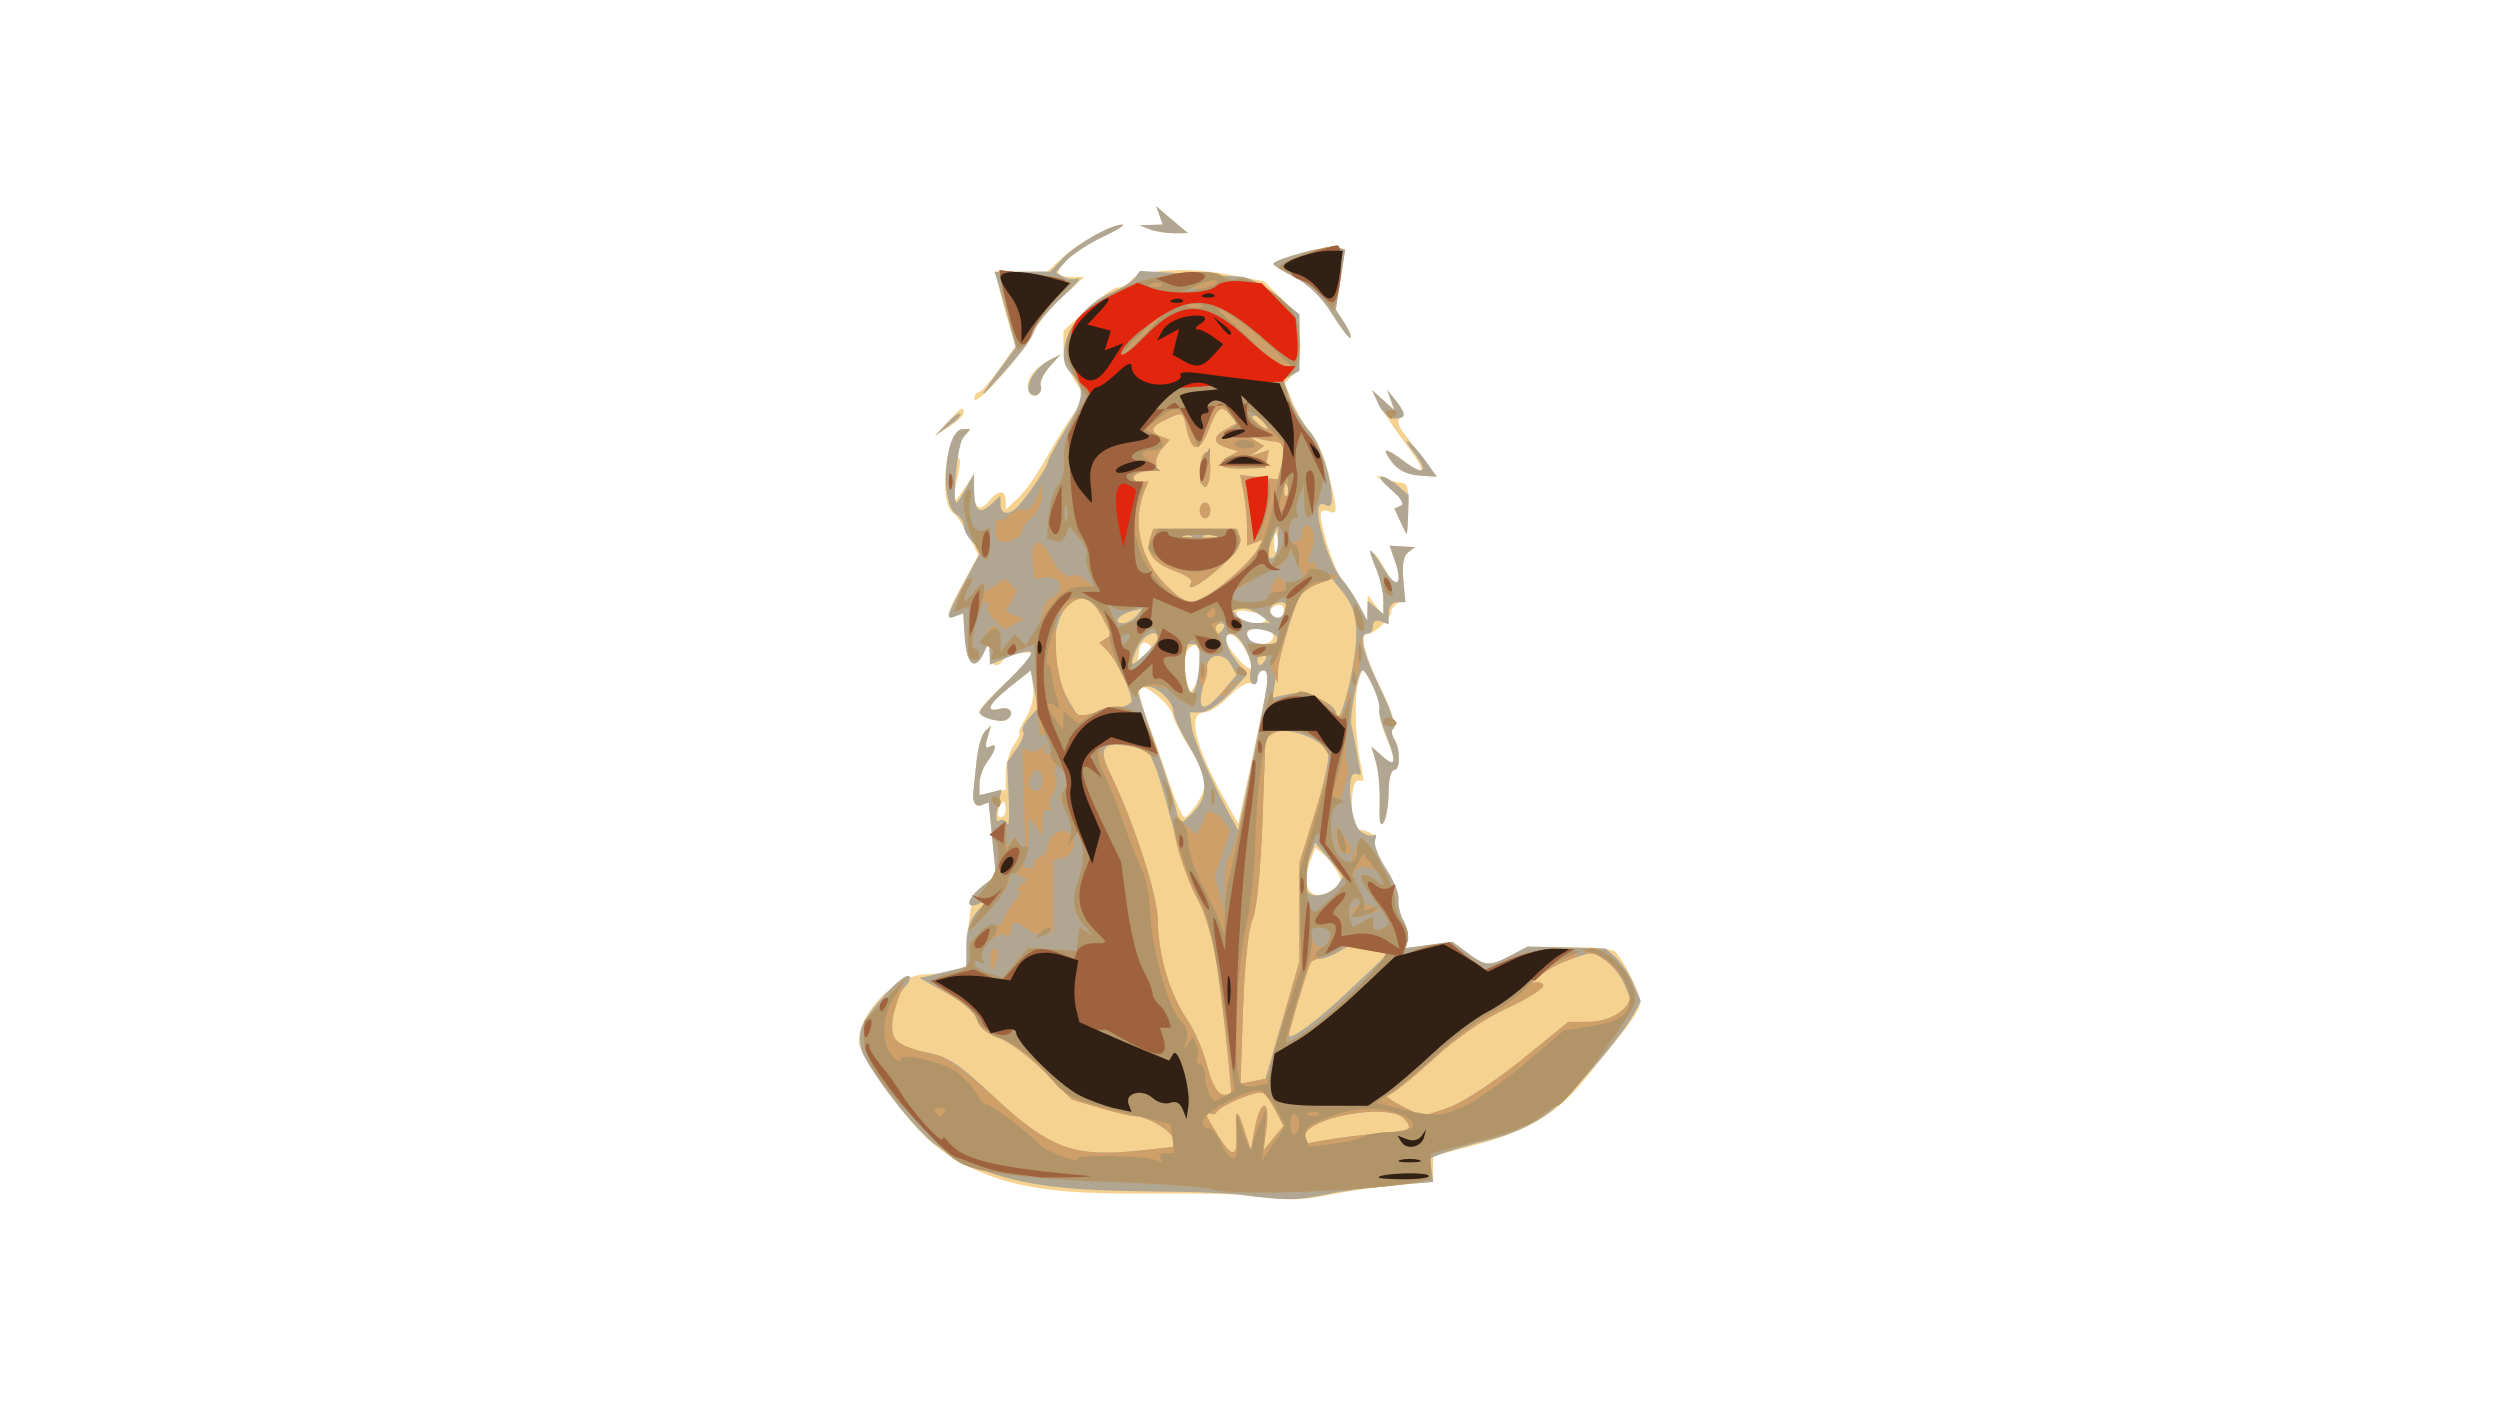 <?xml version="1.0" encoding="UTF-8" standalone="no"?>
<!-- Created with Inkscape (http://www.inkscape.org/) -->

<svg
   xmlns:dc="http://purl.org/dc/elements/1.1/"
   xmlns:cc="http://creativecommons.org/ns#"
   xmlns:rdf="http://www.w3.org/1999/02/22-rdf-syntax-ns#"
   xmlns:svg="http://www.w3.org/2000/svg"
   xmlns="http://www.w3.org/2000/svg"
   xmlns:sodipodi="http://sodipodi.sourceforge.net/DTD/sodipodi-0.dtd"
   xmlns:inkscape="http://www.inkscape.org/namespaces/inkscape"
   width="1920"
   height="1080"
   viewBox="0 0 1920 1080"
   id="svg364310"
   version="1.1"
   inkscape:version="0.91 r13725"
   sodipodi:docname="mononoke1bg.svg">
  <defs
     id="defs364312" />
  <sodipodi:namedview
     id="base"
     pagecolor="#ffffff"
     bordercolor="#666666"
     borderopacity="1.0"
     inkscape:pageopacity="0"
     inkscape:pageshadow="2"
     inkscape:zoom="0.70710678"
     inkscape:cx="1096.1986"
     inkscape:cy="570.91169"
     inkscape:document-units="px"
     inkscape:current-layer="layer1"
     showgrid="false"
     units="px"
     inkscape:window-width="1920"
     inkscape:window-height="1005"
     inkscape:window-x="0"
     inkscape:window-y="0"
     inkscape:window-maximized="1" />
  <g
     inkscape:label="Layer 1"
     inkscape:groupmode="layer"
     id="layer1"
     transform="translate(0,27.638)">
    <g
       id="g365016"
       transform="matrix(3.223,0,0,3.223,-1047.668,-2916.575)">
      <path
         sodipodi:nodetypes="ccssscsscccscsscsssscccssssscsssssssscsscsscssscssssccsscssscsscsssscccsscsssssssccccccssscccsscsssscscssscsscscsscsscssscsccccsscccsssscccssccscsscssssssssscsssssssssscssssssscsssscscscscsssscsscsssscssccscsscscssssssscccccsssscssssscscsscsscccssssscsscsscsccssssscccscsacccccscsa"
         inkscape:connector-curvature="0"
         id="path363970"
         d="m 619.703,1180.963 c -29.554,-1.099 -53.243,3.267 -72.283,-12.034 -5.872,-4.719 -17.717,-21.018 -17.717,-24.379 0,-7.003 8.894,-15.897 16.033,-16.034 2.525,-0.048 5.717,-0.528 7.092,-1.065 l 2.5,-0.977 0.254,-4.872 c 0.521,-10.016 1.068,-12.027 3.889,-14.311 l 2.893,-2.342 -0.857,-8.7 -0.857,-8.7 -1.723,0.661 c -1.516,0.582 -2.289,-0.897 -1.889,-3.614 0.071,-0.486 0.388,-3.52 0.704,-6.743 0.316,-3.223 1.231,-6.482 2.034,-7.242 l 1.46,-1.382 -0.899,2.969 c -0.616,2.034 -0.463,2.7 0.485,2.114 1.936,-1.196 1.655,0.703 -0.531,3.594 -1.009,1.335 -1.835,3.647 -1.835,5.139 l 0,2.713 3.125,-0.597 3.125,-0.597 0,-3.951 c 0,-2.173 0.876,-5.201 1.946,-6.729 1.07,-1.528 1.641,-2.778 1.268,-2.778 -0.373,0 0.343,-1.678 1.591,-3.73 1.382,-2.272 2.052,-5.201 1.716,-7.493 l -0.552,-3.764 -4.859,3.848 c -5.324,4.217 -6.245,6.267 -2.359,5.251 2.431,-0.636 3.539,1.348 1.467,2.629 -1.491,0.921 -6.467,-0.572 -6.467,-1.941 0,-0.637 2.812,-3.749 6.25,-6.915 3.438,-3.167 6.25,-6.158 6.25,-6.648 0,-1.208 -6.114,0.032 -6.967,1.412 -1.278,2.068 -3.033,1.105 -3.117,-1.712 l -0.085,-2.812 -1.372,2.848 c -2.078,4.312 -4.039,2.634 -4.462,-3.818 l -0.378,-5.775 -1.809,0.694 c -2.6,0.998 -2.232,-0.6 1.841,-7.987 l 3.605,-6.538 -2.359,-4.626 c -1.297,-2.544 -2.908,-4.966 -3.579,-5.38 -3.806,-2.352 -1.818,-20.042 2.252,-20.042 l 1.818,0 -2.069,2.286 c -2.169,2.397 -2.875,5.86 -0.952,4.672 0.653,-0.403 0.665,1.253 0.03,3.989 -1.618,6.968 -1.384,7.562 1.354,3.429 l 2.484,-3.75 0.008,4.062 c 0.009,4.397 1.3,5.149 3.758,2.188 2.057,-2.478 3.75,-2.38 3.75,0.218 l 0,2.093 3.009,-2.827 c 1.655,-1.555 4.762,-6.012 6.904,-9.905 2.142,-3.893 5.082,-8.579 6.533,-10.412 l 2.637,-3.333 -2.666,-4.314 c -1.466,-2.373 -2.666,-6.004 -2.666,-8.07 l 0,-3.756 5.597,-5.159 c 3.078,-2.838 6.385,-5.159 7.347,-5.159 0.962,0 2.385,-0.765 3.162,-1.701 2.12,-2.555 13.425,-3.246 23.129,-1.414 l 8.609,1.625 4.147,4.182 4.147,4.182 0.291,5.97 c 0.2,4.099 -0.331,6.592 -1.695,7.956 l -1.986,1.986 1.871,4.544 c 1.029,2.499 3.008,5.775 4.397,7.28 1.39,1.505 3.296,6.005 4.236,10 2.155,9.16 2.149,9.56 -0.127,8.687 -1.044,-0.401 -1.851,-0.045 -1.82,0.804 0.138,3.798 3.331,13.432 5.137,15.494 1.097,1.254 2.887,3.967 3.977,6.029 l 1.981,3.75 0.05,-3.051 0.05,-3.051 1.835,2.426 1.835,2.426 0.04,-3.478 c 0.022,-1.913 -0.784,-5.449 -1.791,-7.859 -2.213,-5.296 -0.23,-4.476 2.666,1.103 2.389,4.602 3.761,2.585 1.891,-2.779 l -1.249,-3.584 3.032,0.173 3.032,0.173 -1.687,1.25 c -1.108,0.821 -1.492,2.908 -1.117,6.081 0.385,3.257 0.011,5.177 -1.145,5.892 -0.944,0.583 -1.716,1.543 -1.716,2.133 0,1.584 -3.966,5.269 -5.671,5.269 -2.046,0 -0.679,5.206 3.767,14.346 1.999,4.109 3.134,7.78 2.523,8.158 -0.642,0.397 -0.619,1.465 0.053,2.529 1.554,2.457 1.523,7.467 -0.047,7.467 -0.688,0 -1.259,2.391 -1.269,5.312 -0.01,2.922 -0.541,6.138 -1.18,7.148 -0.792,1.253 -1.093,-0.135 -0.948,-4.375 0.117,-3.416 -0.28,-7.898 -0.882,-9.96 l -1.095,-3.75 2.687,2.381 c 3.188,2.825 3.39,1.482 0.734,-4.875 -1.074,-2.571 -1.7,-5.331 -1.392,-6.135 0.308,-0.804 -0.456,-3.41 -1.698,-5.792 l -2.259,-4.33 -0.917,2.343 c -1.204,3.075 -1.172,12.554 0.064,19.22 l 0.985,5.312 -1.415,0 c -0.842,0 -1.415,2.266 -1.415,5.601 l 0,5.601 3.042,0.763 c 1.834,0.46 2.79,1.419 2.409,2.413 -0.348,0.907 0.858,3.902 2.68,6.655 1.822,2.753 3.154,6.037 2.96,7.298 -0.194,1.261 0.369,3.602 1.25,5.203 0.881,1.601 1.301,3.696 0.932,4.657 l -0.67,1.746 5.648,-0.774 5.648,-0.774 3.625,2.68 c 4.363,3.225 5.209,3.274 10.351,0.597 l 4,-2.083 9.583,0.069 c 5.271,0.038 10.2,0.451 10.955,0.918 1.765,1.091 6.337,10.026 6.337,12.386 0,0.994 -1.982,4.25 -4.405,7.237 -2.423,2.987 -6.501,8.033 -9.062,11.213 -6.334,7.864 -13.509,12.158 -25.666,15.358 l -10.241,2.696 -0.02,3.082 -0.02,3.082 -8.73,0.795 c -4.802,0.437 -11.76,1.422 -15.464,2.188 -7.351,1.52 -10.421,1.521 -22.642,10e-4 z m 23.044,-72.77 2.272,-1.661 -1.34,-2.504 c -0.737,-1.377 -2.205,-3.222 -3.263,-4.099 l -1.923,-1.596 -1.303,3.426 c -2.452,6.45 0.639,10.03 5.555,6.434 z m -15.992,-47.401 c 0.516,-3.113 0.302,-4.688 -0.638,-4.688 -0.778,0 -1.415,0.826 -1.415,1.836 0,1.01 -0.725,1.558 -1.61,1.218 -0.886,-0.34 -3.241,1.084 -5.234,3.164 -1.993,2.08 -4.608,3.782 -5.812,3.782 -4.048,0 -2.342,7.81 4.334,19.833 l 3.725,6.708 2.936,-13.583 c 1.615,-7.471 3.286,-15.692 3.713,-18.27 z m -62.052,28.438 c 0,-1.031 -0.221,-1.875 -0.491,-1.875 -0.27,0 -0.815,0.844 -1.211,1.875 -0.396,1.031 -0.175,1.875 0.491,1.875 0.666,0 1.211,-0.844 1.211,-1.875 z m 45.481,-1.206 c 2.842,-4.338 2.539,-6.859 -1.612,-13.404 -1.997,-3.148 -3.825,-6.715 -4.062,-7.925 -0.479,-2.437 -6.856,-7.708 -7.974,-6.59 -0.389,0.389 0.497,4.008 1.97,8.041 1.473,4.033 3.866,10.849 5.317,15.146 1.451,4.297 3.022,7.812 3.49,7.812 0.468,0 1.76,-1.386 2.87,-3.081 z m 0.75,-34.211 c 0.013,-2.784 -0.5,-3.994 -1.543,-3.647 -1.993,0.663 -2.637,3.977 -1.587,8.159 l 0.822,3.273 1.145,-1.81 c 0.63,-0.995 1.154,-3.685 1.164,-5.976 z m 11.07,-2.209 c -1.797,-3.687 -4.801,-5.484 -4.801,-2.872 0,1.77 5.128,7.661 5.952,6.837 0.289,-0.289 -0.229,-2.073 -1.151,-3.965 z m -22.792,-1.407 c -1.322,-1.322 -2.42,-0.802 -2.727,1.29 l -0.331,2.257 1.805,-1.498 c 0.993,-0.824 1.557,-1.746 1.254,-2.049 z m 29.241,-2.218 c 0,-1.167 -1.181,-1.875 -3.125,-1.875 -3.035,0 -3.991,1.217 -2.292,2.917 1.572,1.573 5.417,0.833 5.417,-1.042 z m -1.783,-4.226 c -0.844,-1.366 -6.967,-2.626 -6.967,-1.434 0,1.629 1.664,2.535 4.657,2.535 1.645,0 2.684,-0.495 2.31,-1.101 z m 4.283,-1.985 c 0,-1.115 -0.733,-1.554 -1.868,-1.119 -1.027,0.394 -1.557,1.22 -1.176,1.836 1.091,1.765 3.044,1.305 3.044,-0.717 z m -1.634,-17.828 c -0.317,-1.216 -0.597,-0.524 -0.623,1.539 -0.025,2.062 0.234,3.058 0.576,2.211 0.342,-0.846 0.363,-2.534 0.046,-3.75 z m 29.399,-3.379 -1.386,-3.042 1.498,-0.632 c 0.944,-0.398 0.11,-1.869 -2.252,-3.975 l -3.75,-3.344 2.5,0.916 c 1.375,0.504 3.199,0.943 4.054,0.976 1.054,0.04 1.469,2.004 1.291,6.101 -0.145,3.323 -0.332,6.042 -0.415,6.042 -0.084,0 -0.776,-1.369 -1.539,-3.042 z m -1.955,-14.072 c -2.677,-3.549 -1.622,-3.706 2.599,-0.386 5.365,4.22 5.804,2.793 1.058,-3.438 -2.487,-3.266 -5.431,-7.625 -6.541,-9.687 l -2.018,-3.75 2.725,2.43 2.725,2.43 -0.833,-2.43 -0.833,-2.43 2.195,2.949 c 1.445,1.941 1.741,3.229 0.865,3.77 -0.862,0.533 -0.469,1.913 1.119,3.926 1.347,1.708 3.611,4.673 5.032,6.589 l 2.584,3.485 -4.25,-0.286 c -2.747,-0.185 -5.02,-1.307 -6.427,-3.172 z M 550.859,996.91 c 3.277,-3.574 3.845,-3.899 3.845,-2.199 0,0.608 -1.547,2.096 -3.438,3.305 l -3.438,2.199 z m 6.399,-5.493 c -0.03,-0.859 0.4,-1.562 0.955,-1.562 0.555,0 2.763,-2.488 4.907,-5.529 l 3.897,-5.529 -1.597,-5.409 c -0.879,-2.975 -1.972,-6.955 -2.43,-8.846 l -0.833,-3.438 6.209,0 6.209,0 3.502,-3.254 c 3.851,-3.578 11.858,-8.012 14.39,-7.969 0.887,0.015 -0.919,1.175 -4.013,2.578 -5.681,2.575 -11.25,6.963 -11.25,8.863 0,0.568 1.408,1.032 3.129,1.032 l 3.129,0 -5.195,4.688 c -2.857,2.578 -5.928,6.375 -6.825,8.438 -1.961,4.51 -14.106,18.157 -14.183,15.938 z m 12.922,-2.124 c -0.859,-2.238 1.215,-5.187 5.046,-7.176 l 2.603,-1.351 -2.653,2.982 c -1.459,1.64 -2.414,3.634 -2.122,4.43 0.293,0.796 -0.064,1.816 -0.793,2.267 -0.729,0.45 -1.665,-0.068 -2.081,-1.151 z m 72.317,-18.099 c -2.49,-4.006 -5.644,-7.105 -8.945,-8.789 -2.804,-1.431 -5.099,-2.842 -5.099,-3.137 0,-1.133 13.574,-4.748 15.317,-4.08 l 1.838,0.705 -1.119,7.136 -1.119,7.136 2.017,3.078 c 1.109,1.693 1.778,3.316 1.487,3.608 -0.291,0.291 -2.261,-2.255 -4.376,-5.658 z m -43.481,-20.21 -2.438,-0.954 2.773,-0.088 2.773,-0.088 -0.786,-2.188 -0.786,-2.188 3.638,3.125 c 2.001,1.719 3.778,3.172 3.95,3.229 0.172,0.057 -1.262,0.104 -3.187,0.104 -1.925,0 -4.597,-0.429 -5.938,-0.954 z"
         style="fill:#f6d290" />
      <path
         sodipodi:nodetypes="ccssscsssscssscsssscccsscsscccscsscsssscccsscscssscccssssscccccsscsscsssscsssccscssssssscscscccccsssssscccccsssscccsscsscssssccscssscsssscsccscsscsccccsscccsscsssscccsscccscssscccssssccccsccsccsscsscsscsscsssccscsssscsssssscccccscscssscccccssccssccscccsssssscssscsscsscsssscscssssssscccssscsssscssscscsscssssccccsscsccssssssssscsscsssssscssscscsccccsssssscccsscccscscccccccccsscsscsssssccsssscssscsscccsscscssscssssssssssssssssccsscccccccsscsscsscsccssssssscssscscsscccccsssccsscccscsscsssssccsscssssssscccscsscccccscss"
         inkscape:connector-curvature="0"
         id="path363968"
         d="m 619.703,1180.943 c -24.087,-2.008 -52.044,2.546 -71.56,-11.714 -4.663,-3.391 -13.616,-14.492 -17.315,-21.47 -0.816,-1.539 -1.067,-4.216 -0.577,-6.166 0.915,-3.647 10.245,-13.864 11.507,-12.601 0.409,0.409 -0.1,1.586 -1.13,2.616 -2.609,2.609 -3.931,10.504 -2.123,12.682 0.798,0.961 3.503,2.117 6.012,2.57 6.473,1.167 8.347,2.347 17.725,11.154 12.762,11.986 18.767,14.178 34.284,12.516 l 8.178,-0.876 0,-1.743 c 0,-1.817 -6.116,-5.558 -9.086,-5.558 -0.941,0 -4.725,-0.895 -8.409,-1.989 l -6.699,-1.989 -6.59,-6.643 c -3.625,-3.654 -8.533,-7.284 -10.907,-8.068 -2.717,-0.897 -4.578,-2.446 -5.021,-4.18 -0.421,-1.647 -3.341,-4.227 -7.257,-6.412 l -6.553,-3.656 5.574,-1.344 5.574,-1.343 0,-5.178 c 0,-3.373 0.847,-6.115 2.43,-7.866 l 2.43,-2.688 -2.117,0.813 c -3.212,1.232 -2.532,-1.448 1.09,-4.296 l 3.207,-2.523 -0.859,-8.72 -0.859,-8.72 -1.723,0.661 c -1.516,0.582 -2.289,-0.897 -1.889,-3.614 0.071,-0.486 0.388,-3.52 0.704,-6.743 0.316,-3.223 1.231,-6.482 2.034,-7.242 l 1.46,-1.382 -0.899,2.969 c -0.616,2.034 -0.463,2.7 0.485,2.114 1.936,-1.196 1.655,0.703 -0.531,3.594 -1.009,1.335 -1.835,3.672 -1.835,5.196 l 0,2.769 2.639,-0.69 2.639,-0.69 -0.898,4.089 c -0.587,2.674 -0.456,3.816 0.379,3.299 0.702,-0.434 1.567,-0.082 1.922,0.781 0.355,0.864 0.478,-2.086 0.274,-6.555 l -0.371,-8.125 2.296,-3.266 c 1.263,-1.796 1.941,-3.621 1.507,-4.055 -0.434,-0.434 0.181,-1.861 1.367,-3.171 l 2.156,-2.382 -0.843,-4.496 -0.843,-4.496 -4.862,3.85 c -5.326,4.219 -6.248,6.269 -2.362,5.253 2.431,-0.636 3.539,1.348 1.467,2.629 -1.388,0.858 -6.467,-0.529 -6.467,-1.766 0,-0.541 2.94,-3.817 6.532,-7.28 3.593,-3.463 6.185,-6.645 5.76,-7.069 -0.425,-0.425 -2.802,0.076 -5.282,1.112 l -4.51,1.885 -0.085,-2.749 -0.085,-2.749 -1.372,2.848 c -2.078,4.312 -4.039,2.634 -4.462,-3.818 l -0.378,-5.775 -1.809,0.694 c -2.504,0.961 -2.347,0.366 2.14,-8.129 l 3.949,-7.476 -2.074,-2.074 c -1.141,-1.141 -2.074,-2.849 -2.074,-3.797 0,-0.948 -0.761,-2.173 -1.692,-2.723 -4.188,-2.475 -2.896,-20.375 1.471,-20.375 l 1.777,0 -1.687,2.032 c -1.377,1.66 -2.763,15.468 -1.552,15.468 0.194,0 1.192,-1.547 2.218,-3.438 l 1.865,-3.438 0.05,3.854 c 0.065,5.029 1.196,6.003 4.011,3.455 l 2.289,-2.071 0,2.069 c 0,2.463 2.095,2.701 4.152,0.472 2.534,-2.745 7.098,-9.508 7.098,-10.516 0,-0.53 1.971,-4.157 4.38,-8.06 4.425,-7.17 4.615,-9.699 1.002,-13.355 -4.518,-4.572 1.17,-15.505 9.924,-19.073 2.238,-0.912 4.657,-2.434 5.377,-3.382 l 1.309,-1.724 10.566,0.652 c 5.811,0.359 11.914,0.686 13.561,0.727 1.647,0.041 5.444,2.082 8.438,4.534 l 5.443,4.46 0,6.729 0,6.729 -1.897,1.062 -1.897,1.062 1.442,4.313 c 0.793,2.372 2.817,5.797 4.497,7.611 3.97,4.285 7.663,20.151 4.191,18.005 -2.297,-1.42 -2.509,1.629 -0.573,8.23 1.084,3.694 2.974,7.842 4.201,9.217 1.227,1.375 3.12,4.188 4.208,6.25 l 1.977,3.75 0.05,-2.341 0.05,-2.341 1.875,1.556 1.875,1.556 0,-3.318 c 0,-1.825 -0.815,-5.269 -1.811,-7.653 -2.342,-5.605 -1.618,-5.508 1.948,0.261 3.076,4.977 4.608,3.804 2.59,-1.984 l -1.249,-3.584 3.032,0.173 3.032,0.173 -1.661,1.25 c -1.09,0.82 -1.482,3.076 -1.139,6.562 l 0.523,5.312 -2.006,0 c -1.207,0 -2.006,1.049 -2.006,2.634 l 0,2.634 -1.875,-0.72 c -1.142,-0.438 -1.875,0 -1.875,1.116 0,1.01 -0.562,1.836 -1.25,1.836 -2.264,0 -1.275,4.248 3.05,13.109 2.345,4.803 3.773,9.037 3.173,9.408 -0.612,0.378 -0.58,1.483 0.074,2.516 1.554,2.457 1.522,7.467 -0.047,7.467 -0.688,0 -1.259,2.391 -1.269,5.312 -0.01,2.922 -0.541,6.138 -1.18,7.148 -0.792,1.253 -1.093,-0.135 -0.948,-4.375 0.117,-3.416 -0.28,-7.898 -0.882,-9.96 l -1.095,-3.75 2.687,2.381 c 3.182,2.819 3.395,1.313 0.75,-5.296 -1.065,-2.662 -1.775,-5.345 -1.578,-5.963 0.498,-1.558 -2.824,-9.248 -3.995,-9.248 -0.977,0 -3.162,10.905 -2.618,13.07 0.165,0.657 0.746,3.585 1.292,6.505 l 0.992,5.31 -1.39,-0.255 c -2.284,-0.419 -1.11,11.973 1.304,13.767 1.127,0.837 2.522,1.23 3.1,0.873 0.578,-0.357 0.736,0.173 0.35,1.179 -0.386,1.006 0.789,4.082 2.611,6.835 1.822,2.753 3.154,6.037 2.96,7.298 -0.194,1.261 0.369,3.602 1.25,5.203 0.881,1.601 1.301,3.696 0.932,4.657 l -0.67,1.746 5.648,-0.774 5.648,-0.774 3.625,2.68 c 4.369,3.23 5.218,3.277 10.351,0.573 l 4,-2.107 9.292,0.246 9.292,0.246 2.443,2.174 c 1.344,1.195 3.222,4.014 4.174,6.265 l 1.731,4.091 -1.483,2.784 c -3.053,5.731 -15.061,19.725 -20.465,23.852 -3.52,2.688 -8.74,5.07 -14.043,6.408 -4.642,1.172 -9.741,2.644 -11.33,3.273 l -2.89,1.143 0.39,2.804 0.39,2.804 -9.375,0.787 c -5.156,0.433 -12.405,1.417 -16.108,2.188 -7.342,1.527 -9.267,1.526 -21.392,-0.01 z m -0.031,-13.902 c -0.356,-6.505 0.113,-6.904 1.836,-1.562 l 1.613,5 0.951,-5.312 c 0.523,-2.922 1.515,-5.312 2.206,-5.312 0.753,0 0.975,2.126 0.555,5.312 l -0.7,5.312 2.386,-2.921 2.386,-2.921 -1.842,-3.562 c -1.013,-1.959 -2.37,-3.888 -3.015,-4.287 -1.251,-0.773 -10.435,3.05 -11.139,4.637 -0.231,0.52 -1.007,0.582 -1.725,0.139 -1.535,-0.949 -1.159,-10e-4 2.174,5.471 3.143,5.16 4.596,5.163 4.314,0.01 z m 33.156,-0.523 c 8.684,-0.793 9.014,-0.961 6.9,-3.509 -3.35,-4.036 -23.758,-0.434 -23.77,4.196 l -0.005,1.726 4.688,-0.864 c 2.578,-0.475 8.062,-1.172 12.188,-1.549 z m 17.871,-6.452 c 3.312,-1.259 10.982,-6.321 17.043,-11.25 l 11.021,-8.962 4.707,0 c 2.722,0 5.915,-0.978 7.572,-2.32 l 2.865,-2.32 -1.668,-4.027 c -0.917,-2.215 -3.014,-4.909 -4.658,-5.986 l -2.99,-1.959 -4.631,1.435 c -2.547,0.789 -6.037,2.607 -7.756,4.039 -1.719,1.433 -2.461,2.266 -1.649,1.851 0.812,-0.415 1.814,-0.207 2.227,0.461 0.413,0.668 -3.345,3.112 -8.351,5.431 -5.948,2.756 -12.244,7.106 -18.169,12.556 -4.987,4.587 -9.768,8.34 -10.625,8.341 -1.456,10e-4 6.097,4.51 8.117,4.845 0.508,0.084 3.634,-0.877 6.947,-2.135 z m -52.267,-3.649 c -0.013,-0.516 -0.561,-6.281 -1.22,-12.812 -1.854,-18.365 -3.785,-27.674 -6.872,-33.125 -1.557,-2.75 -4.06,-10.025 -5.562,-16.166 -1.502,-6.141 -3.497,-12.998 -4.433,-15.238 l -1.702,-4.072 -4.563,-0.856 c -6.246,-1.172 -7.381,0.439 -4.511,6.4 5.846,12.141 11.385,29.262 11.385,35.191 0,7.75 2.824,17.403 6.809,23.275 1.689,2.489 3.725,6.931 4.524,9.871 0.799,2.94 1.652,6.049 1.896,6.908 0.47,1.657 4.287,2.218 4.25,0.625 z m 12.213,-17.048 4.059,-14.062 0,-11.65 0,-11.65 3.762,-12.192 c 2.069,-6.705 3.446,-13.017 3.059,-14.025 -1.308,-3.408 -10.084,-6.575 -13.056,-4.711 l -1.86,1.167 -0.727,19.742 c -0.444,12.046 -1.369,21.204 -2.375,23.492 -0.986,2.244 -1.891,10.843 -2.254,21.418 l -0.606,17.669 2.969,-0.568 2.969,-0.568 z m 15.162,-6.295 c 3.701,-3.489 7.503,-7.093 8.449,-8.008 3.986,-3.853 -3.884,-6.026 -9.179,-2.535 -1.924,1.269 -4.428,2.311 -5.564,2.315 l -2.066,0.01 -2.622,8.632 c -1.442,4.747 -2.622,9.031 -2.622,9.519 0,1.503 6.539,-3.271 13.604,-9.931 z m -1.946,-25.899 1.288,-2.055 -3.344,-3.974 -3.344,-3.974 -1.254,3.298 c -1.468,3.861 -1.617,7.355 -0.368,8.604 1.446,1.446 5.635,0.313 7.021,-1.899 z m -17.083,-46.383 c 0.499,-3.1 0.276,-4.688 -0.66,-4.688 -0.778,0 -1.415,0.877 -1.415,1.949 0,1.072 -0.51,1.634 -1.133,1.249 -0.623,-0.385 -0.839,-1.823 -0.48,-3.196 0.687,-2.626 -2.579,-8.751 -4.666,-8.751 -2.012,0 -1.386,3.203 1.29,6.606 l 2.511,3.193 -4.221,4.476 c -2.322,2.462 -5.394,4.476 -6.827,4.476 l -2.606,0 0.451,3.438 c 0.406,3.095 4.854,13.314 9.378,21.548 l 1.709,3.111 2.956,-14.361 c 1.626,-7.898 3.296,-16.47 3.711,-19.048 z m -17.123,28.827 c 3.499,-3.756 3.166,-8.027 -1.201,-15.389 -2.039,-3.438 -3.717,-7.049 -3.729,-8.027 -0.032,-2.662 -3.835,-6.348 -6.549,-6.348 l -2.39,0 0.819,2.812 c 0.45,1.547 2.4,7.312 4.333,12.812 1.933,5.5 3.863,11.547 4.289,13.438 0.935,4.146 1.184,4.186 4.429,0.702 z m -19.014,-24.466 c 2.234,-0.314 4.062,-1.09 4.062,-1.725 0,-2.205 -3.671,-9.923 -5.672,-11.924 l -2.013,-2.013 1.46,-0.902 1.46,-0.902 -2.058,-3.98 c -2.456,-4.75 -4.99,-5.978 -7.699,-3.73 -4.942,4.102 -5.107,15.717 -0.335,23.565 l 2.458,4.042 2.136,-0.93 c 1.175,-0.511 3.965,-1.187 6.199,-1.501 z m 56.747,-9.867 c 1.629,-9.501 1.049,-13.631 -2.538,-18.061 l -2.385,-2.945 -3.439,1.225 c -1.891,0.674 -3.851,2.069 -4.356,3.1 -1.549,3.167 -4.729,14.112 -5.574,19.179 l -0.8,4.804 3.737,-0.821 c 4.113,-0.903 11.393,2.071 11.458,4.682 0.093,3.735 2.548,-3.299 3.896,-11.163 z m -30.925,5.728 3.232,-3.841 -1.33,-2.485 c -1.498,-2.799 -5.124,-2.692 -5.636,0.166 -0.185,1.031 -0.73,3.703 -1.212,5.938 -1.117,5.184 0.703,5.265 4.946,0.222 z m -5.597,-7.097 0.088,-4.062 -1.875,0 -1.875,0 0,4.273 c 0,2.35 0.38,5.262 0.844,6.471 l 0.844,2.198 0.944,-2.409 c 0.519,-1.325 0.983,-4.237 1.031,-6.471 z m -9.912,-5.53 c 0,-2.348 -3.455,-0.799 -4.799,2.152 -2.143,4.705 -1.798,5.079 1.674,1.816 1.719,-1.615 3.125,-3.4 3.125,-3.968 z m 25.625,5.218 c 0.425,-0.688 0.177,-1.25 -0.551,-1.25 -0.728,0 -1.324,0.562 -1.324,1.25 0,0.688 0.248,1.25 0.551,1.25 0.303,0 0.899,-0.562 1.324,-1.25 z m 2.82,-5.312 c -0.59,-1.797 -7.195,-2.925 -7.195,-1.229 0,1.887 1.52,2.791 4.688,2.791 1.857,0 2.823,-0.602 2.508,-1.562 z m -12.82,-2.188 c 0.425,-0.688 0.177,-1.25 -0.551,-1.25 -0.728,0 -1.324,0.562 -1.324,1.25 0,0.688 0.248,1.25 0.551,1.25 0.303,0 0.899,-0.562 1.324,-1.25 z m -20.707,-3.027 1.474,-1.777 -2.591,0.677 c -3.127,0.818 -4.668,2.876 -2.154,2.876 0.988,0 2.459,-0.799 3.27,-1.777 z m 29.53,-0.138 c -1.335,-1.009 -3.513,-1.835 -4.841,-1.835 l -2.414,0 1.556,1.875 c 0.856,1.031 3.034,1.857 4.841,1.835 l 3.284,-0.04 -2.426,-1.835 z m 6.003,-1.21 c 0.43,-1.12 0.01,-1.875 -1.042,-1.875 -2.056,0 -3.449,1.794 -2.292,2.951 1.317,1.317 2.572,0.913 3.335,-1.076 z m -17.918,-3.942 c 4.445,-2.972 9.991,-8.208 11.352,-10.718 l 1.171,-2.159 -1.904,0.731 -1.904,0.731 0,-4.353 c 0,-2.394 -0.366,-6.182 -0.813,-8.417 l -0.813,-4.065 4.485,0.524 4.485,0.524 0.686,-2.553 c 1.206,-4.49 0.776,-6.389 -1.468,-6.479 -1.203,-0.048 -3.312,-0.492 -4.688,-0.987 l -2.5,-0.9 2.337,1.49 2.337,1.49 -1.712,1.222 -1.712,1.222 2.278,-0.739 2.278,-0.739 -0.408,2.118 -0.408,2.118 -5.308,0.133 c -5.551,0.139 -6.752,-0.946 -3.229,-2.917 l 2.079,-1.163 -2.704,-0.858 c -3.402,-1.08 -3.447,-2.704 -0.123,-4.483 l 2.581,-1.381 -1.484,-1.788 c -2.279,-2.746 -3.132,-2.211 -5.305,3.322 -2.212,5.632 -3.995,5.59 -5.25,-0.124 -0.941,-4.285 -0.746,-4.195 -4.938,-2.285 -3.679,1.676 -4.037,2.954 -1.139,4.067 l 2.045,0.785 -1.882,2.162 c -1.035,1.189 -1.627,2.865 -1.316,3.724 0.334,0.922 -0.471,1.562 -1.964,1.562 -1.392,0 -2.878,0.562 -3.303,1.25 -0.425,0.688 0.165,1.25 1.31,1.25 l 2.083,0 -0.919,2.188 c -3.083,7.336 -1.07,16.341 5.014,22.424 4.688,4.688 6.294,4.999 10.672,2.071 z m -4.55,-2.706 c 0.348,-0.563 -1.251,-1.704 -3.553,-2.537 -5.317,-1.923 -7.356,-4.382 -6.325,-7.63 l 0.812,-2.56 9.955,0 9.955,0 0.779,2.03 c 0.528,1.376 -0.911,3.59 -4.469,6.875 -4.68,4.322 -8.834,6.541 -7.154,3.822 z m -0.172,-11.055 c -0.859,-0.347 -2.266,-0.347 -3.125,0 -0.859,0.347 -0.156,0.63 1.562,0.63 1.719,0 2.422,-0.284 1.562,-0.63 z m 6.25,0 c -0.859,-0.347 -2.266,-0.347 -3.125,0 -0.859,0.347 -0.156,0.63 1.562,0.63 1.719,0 2.422,-0.284 1.562,-0.63 z m -4.062,-6.047 c 0,-1.031 0.562,-1.875 1.25,-1.875 0.688,0 1.25,0.844 1.25,1.875 0,1.031 -0.562,1.875 -1.25,1.875 -0.688,0 -1.25,-0.844 -1.25,-1.875 z m 0,-9.301 c 0,-2.022 0.562,-4.024 1.25,-4.449 0.744,-0.46 1.25,1.029 1.25,3.676 0,2.447 -0.562,4.449 -1.25,4.449 -0.688,0 -1.25,-1.654 -1.25,-3.676 z m -20.798,24.301 c 0.854,-2.225 -0.256,-5.625 -1.836,-5.625 -0.614,0 -1.116,1.688 -1.116,3.75 0,3.951 1.733,5.052 2.952,1.875 z m 39.46,-7.886 -0.088,-3.364 -1.074,2.5 c -1.492,3.473 -1.492,5.922 0,5 0.688,-0.425 1.21,-2.286 1.162,-4.136 z m 2.192,-12.973 c -0.399,-0.997 -0.695,-0.701 -0.755,0.755 -0.054,1.318 0.241,2.056 0.657,1.641 0.415,-0.415 0.46,-1.494 0.099,-2.396 z m -5.879,-15.421 c -0.87,-1.048 -1.907,-1.58 -2.304,-1.182 -0.398,0.398 0.104,1.246 1.116,1.886 2.646,1.674 2.992,1.469 1.189,-0.704 z m 32.79,23.863 -1.386,-3.042 1.498,-0.632 c 0.937,-0.395 0.093,-1.829 -2.252,-3.826 -2.062,-1.757 -3.133,-3.198 -2.379,-3.201 0.754,0 2.53,0.999 3.946,2.227 l 2.575,2.233 -0.132,4.642 c -0.072,2.553 -0.211,4.642 -0.308,4.642 -0.097,0 -0.8,-1.369 -1.563,-3.042 z m -1.955,-14.072 c -2.727,-3.615 -1.767,-3.668 2.975,-0.162 4.719,3.489 5.799,2.424 2.193,-2.16 -1.544,-1.963 -2.14,-3.157 -1.326,-2.653 0.815,0.503 2.686,2.607 4.158,4.675 l 2.677,3.759 -4.25,-0.286 c -2.747,-0.185 -5.02,-1.307 -6.427,-3.172 z m -106.157,-9.199 c 1.528,-1.608 3.02,-2.673 3.315,-2.368 0.296,0.306 -0.954,1.621 -2.778,2.923 l -3.315,2.368 z m 102.943,-4.6 -1.555,-3.413 2.658,2.406 2.658,2.406 -0.847,-2.43 -0.847,-2.43 2.003,2.5 c 2.633,3.286 2.58,4.375 -0.216,4.375 -1.291,0 -2.981,-1.496 -3.855,-3.413 z m -91.491,-6.641 5.055,-6.929 -1.64,-6.196 c -0.902,-3.408 -2.045,-7.462 -2.539,-9.008 l -0.899,-2.812 6.647,-0.022 6.647,-0.022 3.022,-3.185 c 3.2,-3.372 11.409,-8.03 14.115,-8.01 0.887,0.007 -1.2,1.333 -4.638,2.948 -3.438,1.615 -7.353,4.175 -8.7,5.689 l -2.45,2.753 1.712,1.058 c 0.942,0.582 2.556,0.734 3.589,0.338 1.032,-0.396 -0.724,1.677 -3.901,4.606 -3.178,2.929 -6.142,6.473 -6.587,7.874 -0.78,2.457 -3.443,5.865 -10.949,14.008 -2.058,2.233 -1.423,0.94 1.518,-3.091 z m 8.298,3.85 c -1.112,-1.8 1.451,-6.003 4.688,-7.687 l 2.784,-1.448 -2.653,2.982 c -1.459,1.64 -2.414,3.634 -2.122,4.43 0.683,1.859 -1.679,3.369 -2.697,1.723 z m 72.14,-18.707 c -2.49,-4.006 -5.644,-7.105 -8.945,-8.789 -2.804,-1.431 -5.099,-2.842 -5.099,-3.137 0,-1.133 13.574,-4.748 15.317,-4.08 l 1.838,0.705 -1.119,7.136 -1.119,7.136 2.017,3.078 c 1.109,1.693 1.778,3.316 1.487,3.608 -0.291,0.291 -2.261,-2.255 -4.376,-5.658 z m -43.481,-20.21 -2.438,-0.954 2.773,-0.088 2.773,-0.088 -0.786,-2.188 -0.786,-2.188 3.638,3.125 c 2.001,1.719 3.778,3.172 3.95,3.229 0.172,0.057 -1.262,0.104 -3.187,0.104 -1.925,0 -4.597,-0.429 -5.938,-0.954 z"
         style="fill:#b0a692" />
      <path
         sodipodi:nodetypes="sccscccsssscssscssssssssssscsssscsssscsscccccsscsscsscssccsccccccsssscsscscscscsscsssscsssssscsssccscsscsccsssscssccsssccccsssssssscccsssscscsssccsscccsscsscssssssscsssscccssscccccscsccccssscscsscscssscsscscssccsssscsscsssssssscccsscscssscccssssccccsccsccsscccccscsccssscccsccccscsscccccsscscsccssscssssssccsssccsscsscssccccssscccssssssscccsssssssscccscssscssccccssssssssscccccccccscssssssccssssscsssscccscssscssscsccssssssssscsssssssscsscccssscsssssssssscccsscccscscccccccccsscsscsssssccsssscssscsscccsscssssssssssssssscsscccsscsscssscscscscccccsscscccccsssscccccscsscccscssccssssssscsssssssscsssssssscsscsssssscscccscssscccccccccccscscsccsssscscsccsssscsscscssscsssccsscscscscsscsscssscssscscscs"
         inkscape:connector-curvature="0"
         id="path363966"
         d="m 614.078,1179.762 c -2.062,-0.689 -15.562,-1.57 -30,-1.958 -21.093,-4.128 -24.597,2.074 -38.438,-12.01 -10.8,-10.966 -14.688,-16.74 -14.688,-21.815 l 0,-4.222 4.924,-5.264 4.924,-5.264 -2.001,6.102 c -2.79,8.509 -1.601,10.016 9.9,12.546 1.854,0.408 7.572,4.637 12.706,9.397 13.872,12.862 19.382,14.942 35.12,13.257 l 8.178,-0.876 0,-1.743 c 0,-1.817 -6.116,-5.558 -9.086,-5.558 -0.941,0 -4.725,-0.895 -8.409,-1.989 l -6.699,-1.989 -6.59,-6.643 c -3.625,-3.654 -8.533,-7.284 -10.907,-8.068 -2.71,-0.894 -4.582,-2.45 -5.03,-4.18 -0.392,-1.516 -2.995,-4.048 -5.784,-5.627 -5.633,-3.19 -5.638,-4.563 -0.022,-5.686 3.417,-0.683 4.514,-2.397 3.924,-6.13 -0.259,-1.641 4.894,-6.059 6.156,-5.279 0.667,0.412 1.576,-0.27 2.019,-1.517 0.443,-1.247 1.652,-3.251 2.685,-4.454 1.033,-1.203 1.403,-2.188 0.821,-2.188 -0.582,0 -0.24,-0.703 0.759,-1.562 0.999,-0.859 1.58,-1.427 1.291,-1.261 -0.289,0.166 -1.28,-0.325 -2.202,-1.091 -1.596,-1.325 -1.873,-1.049 -2.199,2.187 -0.142,1.413 -9.478,12.308 -9.478,11.061 0,-0.37 0.908,-2.059 2.019,-3.754 l 2.019,-3.081 -1.612,0 c -0.964,0 -0.438,-1.25 1.311,-3.111 3.163,-3.367 4.377,-9.017 2.439,-11.352 -0.807,-0.972 -0.58,-1.975 0.683,-3.024 l 1.89,-1.569 0.099,3.591 c 0.054,1.975 0.39,2.864 0.747,1.976 l 0.648,-1.615 1.596,1.324 1.596,1.324 -0.35,-11.986 -0.35,-11.986 1.606,0.616 c 0.883,0.339 2.319,-0.043 3.191,-0.849 l 1.586,-1.465 -0.882,1.562 c -0.486,0.861 -0.228,1.562 0.575,1.562 0.816,0 1.123,-0.871 0.699,-1.977 -0.417,-1.087 -0.759,-2.246 -0.759,-2.574 0,-0.328 -0.562,-0.249 -1.25,0.176 -1.03,0.637 -1.934,-10.937 -1.586,-20.312 0.072,-1.931 0.309,-1.946 -5.096,0.312 -5.278,2.205 -6.24,2.32 -5.187,0.616 0.428,-0.692 -0.075,-1.586 -1.117,-1.986 l -1.895,-0.727 1.441,-2.308 c 1.763,-2.822 3.427,-2.026 3.481,1.667 l 0.04,2.739 1.629,-2.144 1.629,-2.144 1.312,1.312 1.312,1.312 2.02,-2.884 c 1.111,-1.586 2.02,-3.864 2.02,-5.061 0,-1.198 1.104,-2.769 2.453,-3.491 3.134,-1.677 1.956,-5.045 -1.636,-4.676 l -2.693,0.277 -0.41,-3.59 c -0.671,-5.876 1.841,-6.802 4.325,-1.593 1.845,3.869 4.133,5.517 5.893,4.245 0.238,-0.172 1.381,0.474 2.54,1.436 l 2.107,1.749 -1.299,-3.416 c -0.714,-1.879 -1.016,-3.873 -0.672,-4.431 0.345,-0.558 -0.453,-2.339 -1.773,-3.958 l -2.4,-2.943 -0.821,2.109 c -0.477,1.224 -1.602,1.809 -2.684,1.394 l -1.863,-0.715 0.403,-5.144 c 0.222,-2.829 1.233,-6.13 2.247,-7.335 1.065,-1.266 1.685,-4.026 1.469,-6.538 -0.24,-2.791 0.656,-6.181 2.504,-9.468 l 2.878,-5.121 -2.626,-4.591 c -4.881,-8.532 -2.064,-14.332 10.075,-20.742 7.109,-3.754 22.03,-5.777 24.92,-3.378 0.96,0.797 2.646,1.103 3.747,0.68 2.358,-0.905 10.013,3.532 12.691,7.356 2.569,3.668 2.464,13.288 -0.167,15.211 l -2.041,1.492 1.523,4.615 c 0.838,2.538 2.804,6.147 4.37,8.021 4.142,4.955 4.87,8.503 3.028,14.743 -1.927,6.526 -3.557,7.181 -3.668,1.475 l -0.079,-4.062 -1.173,2.928 c -0.645,1.61 -0.858,3.438 -0.472,4.062 0.386,0.624 0.106,1.135 -0.623,1.135 -0.728,0 -1.324,1.389 -1.324,3.086 l 0,3.086 1.868,-0.717 c 1.027,-0.394 1.581,-1.181 1.23,-1.749 -0.351,-0.568 -0.062,-1.388 0.641,-1.823 2.038,-1.26 2.976,2.979 1.416,6.402 -0.845,1.854 -0.912,2.808 -0.164,2.346 0.693,-0.428 1.259,-0.248 1.259,0.4 0,0.648 1.266,1.55 2.812,2.004 l 2.812,0.826 -4.255,1.508 c -2.34,0.829 -4.663,2.351 -5.162,3.382 -1.935,3.999 -4.974,14.525 -5.051,17.5 l -0.082,3.125 -1.006,-2.5 c -0.553,-1.375 -0.707,-3.01 -0.342,-3.634 0.365,-0.624 -0.513,-0.827 -1.951,-0.451 -1.596,0.417 -2.874,0.01 -3.281,-1.053 l -0.667,-1.737 3.453,0 3.453,0 1.415,-5.301 c 1.61,-6.033 1.269,-7.016 -1.608,-4.629 -1.111,0.922 -3.937,1.547 -6.28,1.389 -2.343,-0.158 -4.261,0.293 -4.261,1.002 0,0.709 0.562,1.289 1.25,1.289 0.688,0 1.25,0.844 1.25,1.875 0,1.031 -0.844,1.875 -1.875,1.875 -1.031,0 -1.875,-0.956 -1.875,-2.125 l 0,-2.125 -1.366,1.366 -1.366,1.366 1.322,2.47 c 0.727,1.358 0.967,2.825 0.532,3.259 -1.542,1.542 -5.117,0.758 -5.905,-1.295 -1.438,-3.748 -3.401,0.181 -2.985,5.977 0.248,3.467 0.95,5.373 1.91,5.185 0.87,-0.171 1.217,0.487 0.813,1.54 l -0.705,1.837 -2.305,-1.234 c -1.268,-0.679 -2.651,-1.793 -3.074,-2.477 -0.423,-0.684 -2.423,-1.243 -4.445,-1.243 l -3.676,0 -0.088,2.188 c -0.049,1.203 -1.163,-0.233 -2.477,-3.191 -1.314,-2.958 -3.284,-6.274 -4.379,-7.369 l -1.991,-1.991 1.46,-0.902 1.46,-0.902 -2.058,-3.98 c -2.718,-5.257 -5.268,-6.068 -8.594,-2.735 l -2.708,2.714 0.129,7.167 c 0.118,6.572 2.66,14.125 5.304,15.758 0.592,0.366 2.746,0.034 4.788,-0.737 5.716,-2.158 10.083,-0.457 12.271,4.78 2.563,6.134 2.371,7.184 -0.896,4.896 -2.887,-2.022 -10.972,-2.708 -10.972,-0.931 0,0.558 1.067,3.23 2.37,5.938 5.841,12.132 11.38,29.254 11.38,35.181 0,7.83 2.834,17.417 6.933,23.458 1.757,2.589 3.933,7.594 4.834,11.121 1.034,4.047 2.394,6.562 3.686,6.817 1.126,0.222 2.037,-0.059 2.025,-0.625 -0.085,-4.037 -2.679,-26.265 -3.84,-32.904 -0.781,-4.469 -2.675,-10.375 -4.208,-13.125 -3.136,-5.626 -6.213,-15.903 -5.448,-18.197 l 0.504,-1.512 2.245,2.245 2.245,2.245 1.117,-1.765 c 0.615,-0.971 1.126,-2.187 1.137,-2.703 0.037,-1.814 3.184,-0.912 4.572,1.311 l 1.404,2.248 -1.821,5.386 -1.821,5.386 1.231,4.553 1.231,4.553 -0.09,-6.676 c -0.05,-3.672 0.503,-7.047 1.227,-7.5 0.725,-0.453 2.838,-8.372 4.696,-17.597 3.184,-15.81 5.383,-23.896 5.562,-20.445 l 0.079,1.532 3.355,-1.276 3.355,-1.276 3.43,1.421 c 1.887,0.781 3.748,2.249 4.136,3.261 0.969,2.525 3.224,0.88 3.224,-2.351 0,-1.449 0.286,-2.349 0.635,-2 0.349,0.349 0.158,4.122 -0.425,8.383 -0.583,4.262 -0.662,7.994 -0.176,8.295 1.134,0.701 -1.474,10.604 -2.792,10.604 -1.981,0 -1.005,9.809 1.196,12.01 l 2.188,2.188 1.179,-3.349 c 0.648,-1.842 1.492,-3.328 1.875,-3.303 1.694,0.111 7.881,11.708 7.86,14.731 -0.013,1.841 0.811,4.292 1.831,5.446 1.183,1.337 1.536,3.105 0.973,4.877 l -0.882,2.779 2.332,-0.975 c 5.615,-2.348 8.117,-2.132 12.782,1.1 l 4.77,3.306 5.515,-2.502 c 3.033,-1.376 7.906,-2.514 10.828,-2.53 5.677,-0.029 7.145,1.708 2.5,2.958 -1.547,0.416 -4.219,1.932 -5.938,3.369 -1.719,1.437 -2.461,2.273 -1.649,1.858 0.812,-0.415 1.814,-0.207 2.227,0.461 0.413,0.668 -3.345,3.112 -8.351,5.431 -5.948,2.756 -12.244,7.106 -18.169,12.556 -4.987,4.587 -9.747,8.339 -10.577,8.339 -0.83,0 0.704,1.129 3.41,2.508 l 4.919,2.508 5.875,-1.951 c 3.474,-1.154 10.586,-5.755 17.401,-11.258 l 11.526,-9.306 4.541,0 c 5.343,0 10.097,-2.931 10.097,-6.225 0,-3.369 -6.022,-10.025 -9.069,-10.025 -1.428,0 -2.248,-0.349 -1.822,-0.775 3.148,-3.148 12.142,5.741 12.142,11.999 0,2.687 -16.665,25.026 -18.669,25.026 -0.521,0 -2.261,1.139 -3.866,2.531 -2.698,2.34 -7.022,3.881 -20.902,7.449 l -5.312,1.366 0,3.053 0,3.053 -2.812,0.604 c -10.242,2.198 -44.192,3.48 -49.062,1.852 z m 5.594,-12.721 c -0.356,-6.505 0.113,-6.904 1.836,-1.562 l 1.613,5 0.951,-5.312 c 0.523,-2.922 1.515,-5.312 2.206,-5.312 0.753,0 0.975,2.126 0.555,5.312 l -0.7,5.312 2.386,-2.921 2.386,-2.921 -1.842,-3.562 c -1.013,-1.959 -2.37,-3.888 -3.015,-4.287 -1.251,-0.773 -10.435,3.05 -11.139,4.637 -0.231,0.52 -1.007,0.582 -1.725,0.139 -1.535,-0.949 -1.159,-10e-4 2.174,5.471 3.143,5.16 4.596,5.163 4.314,0.01 z m 33.156,-0.523 c 8.684,-0.793 9.014,-0.961 6.9,-3.509 -3.35,-4.036 -23.758,-0.434 -23.77,4.196 l -0.005,1.726 4.688,-0.864 c 2.578,-0.475 8.062,-1.172 12.188,-1.549 z m -24.879,-16.5 c 0.396,-1.809 2.077,-8.07 3.737,-13.914 l 3.017,-10.625 -2.9e-4,-11.736 -2.8e-4,-11.736 3.833,-12.419 3.833,-12.419 -1.986,-3.031 c -1.092,-1.667 -2.676,-3.073 -3.52,-3.124 -0.844,-0.051 -2.664,-0.308 -4.047,-0.571 -1.382,-0.263 -3.344,0.035 -4.36,0.663 l -1.847,1.142 -0.727,19.742 c -0.444,12.046 -1.369,21.204 -2.375,23.492 -0.986,2.244 -1.891,10.843 -2.254,21.418 l -0.606,17.669 3.292,-0.629 3.292,-0.629 z m -26.252,-5.357 c 0.521,-0.843 0.346,-1.106 -0.42,-0.632 -1.791,1.107 -4.291,-4.688 -4.22,-9.784 l 0.035,-2.484 -1.176,1.859 c -0.647,1.023 -1.184,2.844 -1.195,4.047 -0.011,1.203 -0.536,2.188 -1.167,2.188 -0.631,0 -1.996,0.326 -3.034,0.724 l -1.886,0.724 0.642,-2.911 0.642,-2.911 -1.263,1.795 -1.263,1.795 -1.97,-1.635 c -2.921,-2.424 -2.393,-5.68 1.236,-7.623 l 3.206,-1.716 1.15,1.817 c 0.632,1 1.198,1.255 1.257,0.567 0.059,-0.688 0.59,-0.125 1.181,1.25 l 1.074,2.5 0.088,-2.812 c 0.048,-1.547 -0.475,-2.812 -1.162,-2.812 -0.688,0 -1.25,-0.844 -1.25,-1.875 0,-1.031 -0.582,-1.875 -1.294,-1.875 -0.877,0 -0.863,-0.805 0.044,-2.5 0.739,-1.381 0.824,-2.5 0.19,-2.5 -0.632,0 -1.461,1.198 -1.844,2.662 -0.462,1.766 -1.347,2.413 -2.627,1.921 -1.177,-0.452 -2.443,0.216 -3.244,1.713 -0.785,1.467 -0.834,2.453 -0.123,2.453 0.654,0 1.474,-0.703 1.82,-1.562 l 0.63,-1.562 0.099,1.602 c 0.054,0.881 -0.745,1.926 -1.776,2.321 -2.744,1.053 -2.29,7.186 0.737,9.946 1.436,1.31 5.233,3.295 8.438,4.413 7.483,2.609 7.395,2.6 8.445,0.9 z m 34.688,-2.522 c 2.169,-1.493 7.672,-6.262 12.23,-10.597 l 8.287,-7.882 -1.427,-1.184 c -2.593,-2.152 -7.576,-1.953 -12.647,0.505 -2.75,1.333 -5.107,2.454 -5.238,2.49 -0.592,0.166 -6.303,19.383 -5.76,19.383 0.336,0 2.386,-1.222 4.555,-2.715 z m -60.562,-19.557 5.755,0.397 0.409,-2.885 0.409,-2.885 2.091,1.598 c 1.15,0.879 0.825,0.172 -0.722,-1.57 -3.203,-3.608 -3.38,-5.224 -1.386,-12.681 l 1.427,-5.335 -3.188,-6.292 -3.188,-6.292 1.138,-2.034 c 1.266,-2.261 0.279,-5.999 -1.584,-5.999 -0.66,0 -0.835,1.152 -0.388,2.56 0.447,1.408 0.155,3.352 -0.648,4.32 -0.803,0.968 -1.044,2.434 -0.535,3.258 0.586,0.948 0.396,1.17 -0.517,0.606 -0.957,-0.592 -1.443,0.266 -1.443,2.546 l 0,3.438 -1.576,-2.155 -1.576,-2.155 -0.139,4.104 c -0.076,2.257 -0.516,4.994 -0.978,6.083 -0.55,1.298 -0.195,1.979 1.035,1.979 1.031,0 1.621,-0.41 1.311,-0.911 -0.31,-0.501 0.278,-1.233 1.305,-1.627 1.027,-0.394 1.868,-1.466 1.868,-2.381 0,-2.435 2.54,-4.571 4.527,-3.808 2.639,1.013 2.079,5.534 -0.777,6.281 l -2.5,0.654 0,8.47 0,8.47 -1.754,0.673 c -0.964,0.37 -2.793,-0.114 -4.062,-1.077 -3.03,-2.296 -4.184,-2.263 -4.184,0.12 0,1.072 -0.598,1.579 -1.329,1.127 -1.828,-1.13 -6.412,3.243 -5.605,5.347 0.36,0.938 0.099,1.363 -0.581,0.943 -0.68,-0.42 -1.236,-0.215 -1.236,0.456 0,0.671 1.527,1.729 3.393,2.351 l 3.393,1.131 3.039,-3.612 3.039,-3.612 z m -14.87,2.272 c 0,-1.375 0.51,-2.5 1.133,-2.5 0.623,0 0.839,1.125 0.479,2.5 -0.36,1.375 -0.869,2.5 -1.133,2.5 -0.264,0 -0.479,-1.125 -0.479,-2.5 z m 81.029,-5.416 c 0.273,-1.405 -0.44,-2.084 -2.188,-2.084 -2.856,0 -2.939,0.141 -1.813,3.076 0.952,2.481 3.447,1.862 4,-0.992 z m -51.029,-3.92 0,-3.086 -1.875,0.72 -1.875,0.72 0.088,-3.571 0.088,-3.571 1.074,2.5 1.074,2.5 0.069,-4.375 c 0.046,-2.919 -0.291,-3.808 -1.011,-2.671 l -1.08,1.704 -0.683,-1.423 c -0.427,-0.889 -0.556,-0.825 -0.344,0.171 0.186,0.876 -0.089,3.111 -0.613,4.966 -0.94,3.332 1.192,6.981 3.014,5.158 0.452,-0.452 0.823,0.115 0.823,1.261 0,1.146 0.281,2.083 0.625,2.083 0.344,0 0.625,-1.389 0.625,-3.086 z m 65,0.698 c 0,-0.478 -1.736,-3.231 -3.858,-6.116 -2.538,-3.451 -3.265,-5.246 -2.125,-5.246 0.953,0 2.408,0.675 3.233,1.5 0.977,0.977 1.5,1.031 1.5,0.153 0,-2.235 -3.294,-4.25 -5.538,-3.388 -1.158,0.444 -1.792,1.579 -1.408,2.522 0.383,0.943 1.074,2.65 1.534,3.794 0.529,1.314 0.347,1.777 -0.494,1.257 -1.633,-1.009 -3.028,2.227 -2.054,4.765 l 0.711,1.852 2.375,-1.271 2.375,-1.271 0,1.88 c 0,1.157 0.721,1.603 1.875,1.16 1.031,-0.396 1.875,-1.111 1.875,-1.59 z m -8.75,-2.479 c 0,-1.639 3.109,-2.553 4.906,-1.442 l 1.554,0.96 -2.082,0.799 c -2.884,1.107 -4.378,0.999 -4.378,-0.317 z m -4.581,-3.669 3.387,-3.535 -3.04,-4.479 c -1.672,-2.463 -3.249,-5.513 -3.505,-6.778 -0.283,-1.398 -1.12,0.01 -2.137,3.589 -1.627,5.732 -1.048,14.737 0.948,14.737 0.528,0 2.483,-1.591 4.346,-3.535 z m -69.169,-27.715 c 0,-1.375 -0.502,-2.5 -1.116,-2.5 -1.405,0 -2.716,3.251 -1.714,4.253 1.505,1.505 2.831,0.684 2.831,-1.753 z m 27.5,-33.968 c 0,-1.255 -0.531,-2.282 -1.179,-2.282 -1.766,0 -5.071,5.212 -5.071,7.996 l 0,2.44 3.125,-2.936 c 1.719,-1.615 3.125,-3.963 3.125,-5.218 z m -6.875,0.218 c 0.425,-0.688 0.177,-1.25 -0.551,-1.25 -0.728,0 -1.324,0.562 -1.324,1.25 0,0.688 0.248,1.25 0.551,1.25 0.303,0 0.899,-0.562 1.324,-1.25 z m 2.915,-6.246 0.544,-1.633 -2.915,0.762 c -1.603,0.419 -3.614,0.182 -4.468,-0.527 l -1.553,-1.289 1.451,3.074 1.451,3.074 2.473,-0.915 c 1.36,-0.503 2.718,-1.649 3.017,-2.547 z m -0.564,-4.444 c 0.427,-1.112 0.217,-1.614 -0.491,-1.176 -0.68,0.42 -1.236,-0.113 -1.236,-1.185 0,-1.072 -0.596,-1.949 -1.324,-1.949 -0.728,0 -0.976,0.562 -0.551,1.25 0.425,0.688 0.177,1.25 -0.551,1.25 -0.728,0 -1.324,0.596 -1.324,1.324 0,0.728 0.562,0.976 1.25,0.551 0.688,-0.425 1.25,-0.177 1.25,0.551 0,2.019 2.135,1.577 2.977,-0.616 z m 17.057,-0.127 c 4.445,-2.972 9.991,-8.208 11.352,-10.718 l 1.171,-2.159 -1.904,0.731 -1.904,0.731 0,-4.353 c 0,-2.394 -0.366,-6.182 -0.813,-8.417 l -0.813,-4.065 4.485,0.524 4.485,0.524 0.686,-2.553 c 1.206,-4.49 0.776,-6.389 -1.468,-6.479 -1.203,-0.048 -3.312,-0.492 -4.688,-0.987 l -2.5,-0.9 2.337,1.49 2.337,1.49 -1.712,1.222 -1.712,1.222 2.278,-0.739 2.278,-0.739 -0.408,2.118 -0.408,2.118 -5.308,0.133 c -5.551,0.139 -6.752,-0.946 -3.229,-2.917 l 2.079,-1.163 -2.704,-0.858 c -3.402,-1.08 -3.447,-2.704 -0.123,-4.483 l 2.581,-1.381 -1.484,-1.788 c -2.279,-2.746 -3.132,-2.211 -5.305,3.322 -2.212,5.632 -3.995,5.59 -5.25,-0.124 -0.941,-4.285 -0.746,-4.195 -4.938,-2.285 -3.679,1.676 -4.037,2.954 -1.139,4.067 l 2.045,0.785 -1.882,2.162 c -1.035,1.189 -1.627,2.865 -1.316,3.724 0.334,0.922 -0.471,1.562 -1.964,1.562 -1.392,0 -2.878,0.562 -3.303,1.25 -0.425,0.688 0.165,1.25 1.31,1.25 l 2.083,0 -0.919,2.188 c -3.083,7.336 -1.07,16.341 5.014,22.424 4.688,4.688 6.294,4.999 10.672,2.071 z m -4.55,-2.706 c 0.348,-0.563 -1.251,-1.704 -3.553,-2.537 -5.317,-1.923 -7.356,-4.382 -6.325,-7.63 l 0.812,-2.56 9.955,0 9.955,0 0.779,2.03 c 0.528,1.376 -0.911,3.59 -4.469,6.875 -4.68,4.322 -8.834,6.541 -7.154,3.822 z m 5.453,-11.122 c -1.891,-0.286 -4.984,-0.286 -6.875,0 -1.891,0.286 -0.344,0.521 3.438,0.521 3.781,0 5.328,-0.234 3.438,-0.521 z m -3.438,-5.98 c 0,-1.031 0.562,-1.875 1.25,-1.875 0.688,0 1.25,0.844 1.25,1.875 0,1.031 -0.562,1.875 -1.25,1.875 -0.688,0 -1.25,-0.844 -1.25,-1.875 z m 0,-9.301 c 0,-2.022 0.562,-4.024 1.25,-4.449 0.744,-0.46 1.25,1.029 1.25,3.676 0,2.447 -0.562,4.449 -1.25,4.449 -0.688,0 -1.25,-1.654 -1.25,-3.676 z m 17,27.997 c 0.439,-1.749 1.434,-2.944 2.211,-2.656 0.777,0.288 1.231,1.281 1.008,2.207 -0.271,1.125 0.406,0.95 2.041,-0.53 l 2.446,-2.214 -1.387,-2.938 -1.386,-2.938 -1.705,2.434 c -0.938,1.339 -2.753,2.266 -4.035,2.062 -1.282,-0.205 -2.386,0.191 -2.454,0.878 -0.068,0.688 -1.5,1.971 -3.182,2.852 -4.346,2.277 -3.785,4.023 1.293,4.023 l 4.351,0 z m -37.21,-4.797 c 0.229,-1.179 -0.292,-2.996 -1.156,-4.038 l -1.572,-1.894 -1.108,1.979 c -1.395,2.492 0.019,7.229 1.963,6.581 0.801,-0.267 1.643,-1.45 1.872,-2.629 z m 40.209,-7.189 c 0,-1.203 -0.499,-2.495 -1.108,-2.872 -1.194,-0.738 -2.622,3.356 -2.585,7.412 l 0.023,2.5 1.835,-2.426 c 1.009,-1.335 1.835,-3.411 1.835,-4.614 z m -51.672,-7.647 c -0.347,-0.859 -0.63,-0.156 -0.63,1.562 0,1.719 0.284,2.422 0.63,1.562 0.347,-0.859 0.347,-2.266 0,-3.125 z m 52.526,-4.922 c -0.399,-0.997 -0.695,-0.701 -0.755,0.755 -0.054,1.318 0.241,2.056 0.657,1.641 0.415,-0.415 0.46,-1.494 0.099,-2.396 z m -4.604,-13.947 c 0,-0.237 -1.125,-1.449 -2.5,-2.694 -2.946,-2.666 -3.393,-1.697 -0.536,1.161 1.877,1.877 3.036,2.462 3.036,1.533 z M 610.615,965.349 c -0.415,-0.415 -1.493,-0.46 -2.396,-0.099 -0.997,0.399 -0.701,0.695 0.755,0.755 1.318,0.054 2.056,-0.241 1.641,-0.657 z m 33.672,133.672 c -0.458,-0.458 -0.833,-1.972 -0.833,-3.364 l 0,-2.531 1.835,2.426 c 1.009,1.335 1.853,2.848 1.875,3.364 0.049,1.162 -1.754,1.227 -2.877,0.104 z m -40.688,-10.627 c -0.08,-1.147 -0.469,-3.116 -0.864,-4.375 l -0.719,-2.29 1.428,2.227 c 0.786,1.225 1.175,3.193 0.864,4.375 l -0.564,2.148 z m -42.02,-1.04 c -0.425,-0.688 -0.177,-1.25 0.551,-1.25 0.728,0 1.324,0.562 1.324,1.25 0,0.688 -0.248,1.25 -0.551,1.25 -0.303,0 -0.899,-0.562 -1.324,-1.25 z m 52.072,-1.25 c 0,-1.719 0.284,-2.422 0.63,-1.562 0.347,0.859 0.347,2.266 0,3.125 -0.347,0.859 -0.63,0.156 -0.63,-1.562 z m 41.053,-17.708 c 0,-0.573 0.529,-1.042 1.176,-1.042 0.647,0 1.466,0.469 1.82,1.042 0.354,0.573 -0.175,1.042 -1.176,1.042 -1.001,0 -1.82,-0.469 -1.82,-1.042 z m -38.75,-6.514 c 0,-0.26 0.984,-1.244 2.188,-2.188 l 2.188,-1.716 -1.716,2.188 c -1.633,2.082 -2.659,2.744 -2.659,1.716 z m -5,-5.227 c 0,-1.759 0.51,-2.884 1.133,-2.499 0.623,0.385 0.839,1.824 0.479,3.199 -0.899,3.439 -1.612,3.13 -1.612,-0.7 z m 36.499,0.699 c 0,-1.719 0.45,-4.531 1.001,-6.25 l 1.001,-3.125 0,3.125 c 0,1.719 -0.45,4.531 -1.001,6.25 l -1.001,3.125 z m -27.749,-1.324 c 0,-0.728 0.562,-0.976 1.25,-0.551 0.688,0.425 1.25,1.021 1.25,1.324 0,0.303 -0.562,0.551 -1.25,0.551 -0.688,0 -1.25,-0.596 -1.25,-1.324 z m -63.925,-3.989 c -0.096,-0.859 -0.04,-3.754 0.125,-6.432 l 0.3,-4.869 -1.909,0.733 -1.909,0.733 1.282,-3.678 c 0.705,-2.023 1.845,-4.026 2.534,-4.452 0.739,-0.457 0.689,0.279 -0.123,1.795 -2.178,4.071 -1.548,4.901 1.125,1.483 1.344,-1.719 2.457,-2.417 2.472,-1.552 l 0.028,1.573 2.469,-1.542 2.469,-1.542 1.397,1.397 1.397,1.397 -1.343,2.509 -1.343,2.509 2.165,0.834 2.165,0.834 -2.277,1.278 -2.277,1.278 -2.381,-2.154 c -1.309,-1.185 -2.079,-2.642 -1.711,-3.237 0.368,-0.596 0.142,-1.083 -0.502,-1.083 -1.651,0 -4.2,10.514 -2.677,11.042 1.588,0.551 1.549,2.708 -0.048,2.708 -0.688,0 -1.329,-0.703 -1.425,-1.562 z m 92.303,-8.14 c -0.857,-4.464 -0.375,-4.806 1.371,-0.973 0.773,1.697 0.929,3.38 0.346,3.741 -0.583,0.36 -1.356,-0.885 -1.717,-2.768 z m 7.455,-6.131 c -0.458,-0.458 -0.816,-1.724 -0.795,-2.812 l 0.038,-1.979 1.327,2.281 c 1.346,2.315 0.956,4.035 -0.569,2.51 z m -98.663,-12.925 c -2.365,-5.459 -2.825,-10.689 -1.036,-11.794 0.623,-0.385 0.841,0.416 0.484,1.781 -1.043,3.988 0.626,8.791 2.77,7.969 l 1.862,-0.715 0,3.884 c 0,5.285 -1.48,4.878 -4.08,-1.125 z m 6.028,0.289 c -0.384,-0.384 -0.697,-1.822 -0.697,-3.197 0,-1.375 0.348,-2.152 0.774,-1.726 0.426,0.426 1.623,-0.076 2.661,-1.114 1.038,-1.038 2.622,-1.605 3.52,-1.261 0.961,0.369 2.14,-0.759 2.865,-2.741 l 1.232,-3.367 0.099,2.825 c 0.054,1.554 -1.026,3.788 -2.401,4.965 -1.375,1.177 -2.5,2.794 -2.5,3.592 0,1.566 -4.405,3.171 -5.553,2.024 z m -11.75,-14.031 c 0,-1.719 0.284,-2.422 0.63,-1.562 0.347,0.859 0.347,2.266 0,3.125 -0.347,0.859 -0.63,0.156 -0.63,-1.562 z m 104.306,-16.042 c -0.354,-0.573 0.15,-1.042 1.121,-1.042 0.971,0 1.475,0.469 1.121,1.042 -0.354,0.573 -0.859,1.042 -1.121,1.042 -0.263,0 -0.767,-0.469 -1.121,-1.042 z m -89.228,-19.905 c -0.751,-2.573 -1.761,-6.875 -2.245,-9.559 l -0.881,-4.88 6.944,0.816 c 3.819,0.449 7.73,1.118 8.69,1.486 l 1.746,0.67 -4.765,5.009 c -2.621,2.755 -4.765,5.76 -4.765,6.678 0,0.918 -0.756,2.297 -1.68,3.063 l -1.68,1.394 z m 74.52,-7.582 c -1.091,-1.557 -4.016,-3.868 -6.501,-5.135 l -4.518,-2.303 1.549,-1.262 c 1.416,-1.154 10.263,-3.998 12.486,-4.015 1.135,-0.009 1.022,8.17 -0.172,12.457 l -0.861,3.089 z"
         style="fill:#ce9f68" />
      <path
         sodipodi:nodetypes="cccscccssssscssssscccsssssscsssssscccccccsssscccssssssssssscsccccccsscscscsscsssscsssssscsssccscsssscccsssssssssssccsccccssssssssscsssscscsscsssscscsscccccsssssssssscccssscscccsssssscsssccsscccsscccssscssscsscsscssssscssscssscssssscccscccccscscccccssscscccsssscscscscscscsccccccsscccccsssssscscsscscccsssscssssssccssccccsssssssssscccssccssssssscsscssscccccccccscsssssscccsssscccsscccccssscccscccscsccssssscsssssssscsscccsssssssscsssssssscscscscccccssscsscsssccscccssccsscccccsssssssssscsccsccccsscccsccsscscscscccccsscsscscccscsssccccsssssscsscscsccccccssscscscsssscccccscsscsccssssscscssccssssssscsssssscccccsscsssssscsccccscccscsssssccsssscscsccsssscsssscscscscsscsscssscssscscscs"
         inkscape:connector-curvature="0"
         id="path363964"
         d="m 614.078,1179.762 c -2.062,-0.689 -15.562,-1.57 -30,-1.958 -32.96,-2.12 -29.973,-3.34 -38.438,-12.01 -10.8,-10.966 -14.688,-16.74 -14.688,-21.815 l 0,-4.222 5.13,-5.264 5.13,-5.264 -2.871,4.281 c -3.221,4.802 -3.44,11.722 -0.466,14.696 1.005,1.005 1.827,1.299 1.827,0.655 0,-1.87 9.903,0.434 13.573,3.158 1.816,1.348 3.997,3.803 4.846,5.456 0.849,1.653 1.552,2.515 1.562,1.916 0.017,-0.996 10.217,6.556 13.143,9.732 1.408,1.528 9.677,4.731 8.878,3.438 -0.746,-1.206 17.214,-0.839 19.206,0.393 1.123,0.694 1.382,0.559 0.785,-0.407 -0.534,-0.865 -0.078,-1.443 1.14,-1.443 l 2.032,0 -0.396,-3.438 -0.396,-3.438 -10.625,-2.652 c -14,-3.494 -14.174,-3.582 -19.288,-9.824 -2.609,-3.184 -6.69,-6.323 -10,-7.692 -3.31,-1.369 -5.869,-3.337 -6.27,-4.822 -0.373,-1.38 -2.904,-3.871 -5.626,-5.536 -5.55,-3.395 -5.567,-4.435 -0.091,-5.531 3.417,-0.683 4.514,-2.397 3.924,-6.13 -0.081,-0.516 0.997,-2.083 2.398,-3.483 3.569,-3.569 5.864,-1.709 2.417,1.96 -1.6,1.703 -2.333,3.535 -1.776,4.436 0.608,0.985 0.431,1.216 -0.494,0.644 -0.794,-0.491 -1.443,-0.343 -1.443,0.328 0,0.671 1.527,1.729 3.393,2.351 l 3.393,1.131 3.039,-3.612 3.039,-3.612 5.755,0.398 5.755,0.397 0.409,-2.885 0.409,-2.885 2.091,1.598 c 1.15,0.879 0.825,0.172 -0.722,-1.57 -3.136,-3.532 -3.47,-6.374 -1.433,-12.217 0.759,-2.177 1.002,-5.466 0.539,-7.309 l -0.841,-3.35 -1.282,1.81 -1.282,1.81 0.734,-2.267 c 0.404,-1.247 -0.065,-3.811 -1.041,-5.699 -1.145,-2.215 -1.371,-4.071 -0.635,-5.233 1.649,-2.606 1.464,-3.455 -1.258,-5.786 -1.34,-1.147 -2.161,-2.531 -1.824,-3.076 0.337,-0.545 -0.213,-2.585 -1.221,-4.535 -1.008,-1.949 -1.998,-7.591 -2.2,-12.537 -0.202,-4.946 -0.456,-8.992 -0.566,-8.992 -0.109,0 -2.218,0.844 -4.686,1.875 -5.278,2.205 -6.24,2.32 -5.187,0.616 0.428,-0.692 -0.116,-1.602 -1.208,-2.021 l -1.986,-0.762 1.435,-1.729 c 2.117,-2.551 3.624,-2.106 3.669,1.083 l 0.04,2.812 1.629,-2.144 1.629,-2.144 1.35,1.35 1.35,1.35 3.367,-5.456 c 4.077,-6.606 6.419,-8.581 10.179,-8.581 l 2.855,0 -1.228,-3.23 c -0.675,-1.776 -0.946,-3.687 -0.601,-4.245 0.345,-0.558 -0.453,-2.339 -1.773,-3.958 l -2.4,-2.943 -0.821,2.109 c -0.477,1.224 -1.602,1.809 -2.684,1.394 l -1.863,-0.715 0.403,-5.144 c 0.222,-2.829 1.233,-6.13 2.247,-7.335 1.065,-1.266 1.685,-4.026 1.469,-6.538 -0.24,-2.791 0.656,-6.181 2.504,-9.468 l 2.878,-5.121 -2.626,-4.591 c -4.881,-8.532 -2.064,-14.332 10.075,-20.742 7.109,-3.754 22.03,-5.777 24.92,-3.378 0.96,0.797 2.646,1.103 3.747,0.68 2.358,-0.905 10.013,3.532 12.691,7.356 2.569,3.668 2.464,13.288 -0.167,15.211 l -2.041,1.492 1.523,4.615 c 0.838,2.538 2.804,6.147 4.37,8.021 4.142,4.955 4.87,8.503 3.028,14.743 -1.927,6.526 -3.557,7.181 -3.668,1.475 l -0.079,-4.062 -1.173,2.928 c -0.645,1.61 -0.858,3.438 -0.472,4.062 0.386,0.624 0.106,1.135 -0.623,1.135 -0.728,0 -1.324,1.406 -1.324,3.125 0,1.719 0.562,3.125 1.25,3.125 0.688,0 1.21,1.266 1.162,2.812 l -0.088,2.812 -0.944,-2.409 -0.944,-2.409 -0.799,2.082 c -0.439,1.145 -3.631,3.319 -7.094,4.83 -7.419,3.239 -8.307,6.03 -1.92,6.03 2.406,0 4.375,-0.562 4.375,-1.25 0,-0.688 1.158,-1.25 2.574,-1.25 1.439,0 2.225,-0.565 1.782,-1.281 -0.435,-0.705 -0.328,-1.178 0.239,-1.052 1.737,0.387 5.427,-1.621 4.811,-2.618 -0.319,-0.516 0.809,-0.673 2.507,-0.348 3.588,0.686 4.177,2.799 0.781,2.799 -3.403,0 -5.783,3.431 -8.444,12.177 -1.306,4.291 -2.83,7.807 -3.386,7.812 -0.556,0.01 -0.609,-0.64 -0.117,-1.436 0.609,-0.985 0.06,-1.229 -1.72,-0.763 -1.596,0.417 -2.874,0.01 -3.281,-1.053 l -0.667,-1.737 3.453,0 3.453,0 1.415,-5.301 c 1.61,-6.033 1.269,-7.016 -1.608,-4.629 -1.111,0.922 -3.937,1.547 -6.28,1.389 -2.343,-0.158 -4.261,0.293 -4.261,1.002 0,0.709 0.562,1.289 1.25,1.289 0.688,0 1.25,0.844 1.25,1.875 0,1.031 -0.844,1.875 -1.875,1.875 -1.031,0 -1.875,-0.826 -1.875,-1.836 0,-1.097 -0.735,-1.554 -1.828,-1.134 l -1.828,0.702 1.832,2.797 c 1.008,1.538 1.455,3.174 0.995,3.634 -1.583,1.583 -5.154,0.836 -5.953,-1.246 -1.438,-3.748 -3.401,0.181 -2.985,5.977 0.248,3.467 0.95,5.373 1.91,5.185 0.87,-0.171 1.217,0.487 0.813,1.54 l -0.705,1.837 -2.165,-1.159 c -1.191,-0.637 -2.826,-1.955 -3.633,-2.927 -1.93,-2.325 -7.698,-1.229 -7.714,1.465 -0.007,1.123 -1.49,-1.052 -3.297,-4.833 -1.807,-3.781 -3.235,-7.96 -3.174,-9.285 0.311,-6.729 -7.267,-12.108 -10.897,-7.734 -1.761,2.122 -5.087,14.519 -3.895,14.519 0.472,0 0.882,0.703 0.91,1.562 0.028,0.859 0.485,3.193 1.016,5.186 l 0.964,3.624 -1.432,-0.885 c -1.978,-1.223 -1.725,0.645 0.482,3.564 l 1.835,2.426 0,-2.267 0,-2.267 1.821,1.512 1.821,1.512 2.832,-1.984 c 5.635,-3.947 11.591,-2.291 14.197,3.946 2.508,6.002 2.3,7.043 -0.95,4.767 -3.443,-2.411 -10.472,-2.551 -11.364,-0.226 -0.363,0.946 0.191,3.336 1.232,5.312 1.04,1.976 3.267,7.53 4.948,12.343 1.681,4.812 3.666,9.835 4.41,11.162 0.744,1.326 1.57,6.108 1.835,10.625 0.532,9.079 4.589,22.803 7.441,25.17 1.095,0.908 1.537,2.583 1.098,4.157 l -0.735,2.636 1.158,-1.667 1.158,-1.667 0.803,2.093 c 0.442,1.151 0.487,2.604 0.1,3.23 -0.387,0.625 -0.107,1.137 0.621,1.137 0.728,0 1.332,1.266 1.343,2.812 0.011,1.547 0.501,3.574 1.091,4.504 l 1.072,1.692 2.449,-1.311 2.449,-1.311 -1.1,-8.506 c -3.124,-24.149 -4.858,-32.955 -7.309,-37.108 -2.213,-3.751 -6.106,-15.478 -6.157,-18.546 -0.039,-2.349 3.13,0.655 3.269,3.1 0.247,4.354 1.325,7.835 4.029,13.021 1.37,2.628 3.019,6.184 3.665,7.902 l 1.173,3.125 0.13,-5.985 c 0.071,-3.292 0.411,-6.44 0.755,-6.997 0.344,-0.557 2.357,-9.832 4.472,-20.61 3.552,-18.096 5.969,-27.365 6.162,-23.626 l 0.079,1.532 3.206,-1.219 c 4.482,-1.704 4.878,-1.617 9.197,2.017 l 3.845,3.236 1.181,-2.923 1.181,-2.923 -0.686,6.25 c -0.377,3.438 -1.431,8.888 -2.341,12.113 l -1.654,5.863 1.473,0.699 1.473,0.699 -1.562,0.729 c -2.242,1.046 -1.943,9.962 0.413,12.318 2.348,2.348 4.274,1.504 4.274,-1.871 0,-1.334 0.422,-2.406 0.938,-2.381 1.868,0.091 8.124,11.467 8.101,14.731 -0.013,1.841 0.811,4.292 1.831,5.446 1.183,1.337 1.536,3.105 0.973,4.877 l -0.882,2.779 2.332,-0.975 c 5.613,-2.347 8.117,-2.132 12.773,1.094 l 4.761,3.299 5.864,-2.594 c 3.743,-1.655 7.776,-2.452 11.149,-2.202 l 5.285,0.392 -4.479,2.028 c -2.463,1.115 -5.838,3.721 -7.5,5.791 -1.662,2.07 -5.527,5.02 -8.591,6.557 -3.063,1.537 -8.688,5.719 -12.5,9.294 -3.812,3.575 -8.877,7.845 -11.255,9.49 l -4.324,2.991 4.324,1.064 c 9.49,2.336 11.04,2.329 16.37,-0.072 3,-1.351 9.65,-6.008 14.778,-10.349 l 9.324,-7.892 6.104,-0.965 c 6.998,-1.106 9.623,-2.839 9.623,-6.352 0,-4.184 -4.137,-9.75 -8.106,-10.905 l -3.769,-1.097 2.574,-0.113 c 4.56,-0.2 10.551,6.715 10.551,12.179 0,2.859 -16.552,25.208 -18.669,25.208 -0.521,0 -2.261,1.139 -3.866,2.531 -2.698,2.34 -7.022,3.881 -20.902,7.449 l -5.312,1.366 0,3.053 0,3.053 -2.812,0.604 c -10.242,2.198 -44.192,3.48 -49.062,1.852 z m 5.757,-8.971 c 0.073,-0.859 0.087,-3.25 0.031,-5.312 l -0.101,-3.75 1.713,5 c 0.942,2.75 1.797,4.156 1.9,3.125 0.103,-1.031 0.931,-3.562 1.841,-5.625 l 1.653,-3.75 -0.553,6.25 -0.553,6.25 2.804,-4.2 2.804,-4.2 -2.282,-4.237 c -1.255,-2.33 -3.178,-4.214 -4.273,-4.186 -3.579,0.093 -13.241,5.528 -13.241,7.449 0,1.031 0.643,1.754 1.429,1.607 0.786,-0.147 2.12,1.399 2.964,3.438 1.572,3.795 3.627,4.935 3.864,2.143 z m 30.098,-3.577 c 1.158,-0.611 4.078,-1.11 6.489,-1.11 8.196,0 6.575,-4.05 -2.159,-5.394 -2.941,-0.452 -7.075,0.014 -10.625,1.199 -6.864,2.291 -8.258,3.401 -7.324,5.833 l 0.693,1.806 5.41,-0.612 c 2.976,-0.337 6.358,-1.112 7.516,-1.722 z m -15.23,-2.985 c 0,-0.95 -0.492,-2.032 -1.094,-2.403 -0.602,-0.372 -1.094,0.71 -1.094,2.403 0,1.694 0.492,2.775 1.094,2.404 0.602,-0.372 1.094,-1.453 1.094,-2.404 z m -84.504,-2.917 c 0.354,-0.573 -0.15,-1.042 -1.121,-1.042 -0.971,0 -1.475,0.469 -1.121,1.042 0.354,0.573 0.859,1.042 1.121,1.042 0.263,0 0.767,-0.469 1.121,-1.042 z m 89.165,0.286 c -0.415,-0.415 -1.494,-0.46 -2.396,-0.099 -0.997,0.399 -0.701,0.695 0.755,0.755 1.318,0.054 2.056,-0.241 1.641,-0.656 z m -11.52,-10.94 c 0.43,-2.162 2.257,-8.43 4.059,-13.93 l 3.276,-10 -0.214,-11.25 -0.214,-11.25 3.933,-13.341 3.933,-13.341 -2.073,-3.163 c -2.41,-3.679 -9.861,-5.65 -12.639,-3.344 -1.938,1.609 -3.399,12.385 -3.814,28.137 -0.146,5.529 -1.183,13.99 -2.305,18.803 -1.955,8.383 -2.875,32.107 -1.396,35.962 0.429,1.118 1.813,1.577 3.68,1.22 l 2.992,-0.572 z m -26.18,-5.945 c 0.472,-0.764 0.176,-1.812 -0.658,-2.327 -0.834,-0.516 -1.469,-1.296 -1.41,-1.735 0.334,-2.495 -0.035,-3.358 -1.143,-2.673 -1.244,0.769 -1.728,-0.802 -1.346,-4.375 l 0.2,-1.875 -1.283,1.875 -1.283,1.875 -0.019,-3.438 c -0.011,-1.891 -0.582,-3.438 -1.269,-3.438 -0.688,0 -1.25,-0.844 -1.25,-1.875 0,-1.031 -0.582,-1.875 -1.294,-1.875 -0.877,0 -0.863,-0.805 0.044,-2.5 0.739,-1.381 0.824,-2.5 0.19,-2.5 -0.632,0 -1.461,1.198 -1.844,2.662 -0.462,1.766 -1.347,2.413 -2.627,1.921 -1.177,-0.452 -2.443,0.216 -3.244,1.713 -0.785,1.467 -0.834,2.453 -0.123,2.453 0.654,0 1.474,-0.703 1.82,-1.562 l 0.63,-1.562 c 0.268,1.65 -0.249,3.337 -1.678,3.923 -2.744,1.053 -2.29,7.186 0.737,9.946 1.436,1.31 5.233,3.295 8.438,4.413 7.464,2.603 7.398,2.595 8.412,0.954 z m -11.649,-3.391 -1.562,-0.992 1.835,-2.426 c 2.374,-3.139 2.389,-4.405 0.04,-3.503 -1.031,0.396 -1.875,1.503 -1.875,2.461 0,0.958 -0.45,1.741 -1,1.741 -1.766,0 -4,-2.932 -4,-5.25 0,-2.886 2.138,-2.932 2.888,-0.062 0.352,1.346 0.627,0.865 0.717,-1.25 0.193,-4.577 2.13,-4.342 5.159,0.625 2.692,4.415 3.184,7.188 1.276,7.188 -0.666,0 -0.905,-0.984 -0.531,-2.188 l 0.68,-2.188 -1.49,2.336 -1.49,2.336 1.708,1.082 c 0.939,0.595 1.145,1.082 0.458,1.082 -0.688,0 -1.953,-0.446 -2.812,-0.992 z m -0.083,-10.491 c -0.897,-0.897 -1.479,-0.971 -1.479,-0.188 0,1.669 1.478,3.147 2.312,2.312 0.355,-0.355 -0.02,-1.312 -0.833,-2.125 z m 46.453,11.306 c 7.924,-5.457 20.572,-18.435 19.105,-19.604 -3.48,-2.773 -7.152,-2.814 -11.497,-0.129 -2.432,1.503 -4.809,2.345 -5.283,1.871 -0.474,-0.474 0.118,-1.409 1.316,-2.08 3.031,-1.696 2.734,-4.844 -0.457,-4.844 -1.747,0 -2.407,0.591 -1.961,1.754 0.37,0.965 -0.15,4.48 -1.156,7.812 -4.724,15.652 -5.32,17.934 -4.688,17.934 0.372,0 2.451,-1.222 4.62,-2.715 z m -45.432,-26.621 0,-3.086 -1.875,0.72 -1.875,0.72 0.088,-3.571 0.088,-3.571 1.074,2.5 1.074,2.5 0.069,-4.375 c 0.046,-2.919 -0.291,-3.808 -1.011,-2.671 l -1.08,1.704 -0.683,-1.423 c -0.427,-0.889 -0.556,-0.825 -0.344,0.171 0.186,0.876 -0.089,3.111 -0.613,4.966 -0.94,3.332 1.192,6.981 3.014,5.158 0.452,-0.452 0.823,0.115 0.823,1.261 0,1.146 0.281,2.083 0.625,2.083 0.344,0 0.625,-1.389 0.625,-3.086 z m 65,0.698 c 0,-0.478 -1.736,-3.231 -3.858,-6.116 -2.538,-3.451 -3.265,-5.246 -2.125,-5.246 0.953,0 2.408,0.675 3.233,1.5 2.4,2.4 1.731,-0.188 -0.92,-3.557 l -2.42,-3.077 -1.368,2.556 -1.368,2.556 1.863,3.603 c 1.025,1.982 1.481,3.985 1.014,4.452 -0.467,0.467 0.258,0.485 1.612,0.041 l 2.462,-0.809 -1.875,1.349 c -1.031,0.742 -2.647,1.357 -3.591,1.368 l -1.716,0.019 1.464,-1.764 c 0.876,-1.055 0.99,-2.057 0.284,-2.493 -1.512,-0.934 -2.832,2.436 -1.902,4.859 l 0.711,1.852 2.375,-1.271 2.375,-1.271 0,1.88 c 0,1.157 0.721,1.603 1.875,1.16 1.031,-0.396 1.875,-1.111 1.875,-1.59 z m -13.331,-6.147 3.387,-3.535 -3.04,-4.479 c -1.672,-2.463 -3.249,-5.513 -3.505,-6.778 -0.283,-1.398 -1.12,0.01 -2.137,3.589 -1.627,5.732 -1.048,14.737 0.948,14.737 0.528,0 2.483,-1.591 4.346,-3.535 z m -41.669,-61.683 c 0,-1.255 -0.531,-2.282 -1.179,-2.282 -1.766,0 -5.071,5.212 -5.071,7.996 l 0,2.44 3.125,-2.936 c 1.719,-1.615 3.125,-3.963 3.125,-5.218 z m -6.875,0.218 c 0.425,-0.688 0.177,-1.25 -0.551,-1.25 -0.728,0 -1.324,0.562 -1.324,1.25 0,0.688 0.248,1.25 0.551,1.25 0.303,0 0.899,-0.562 1.324,-1.25 z m 2.915,-6.246 0.544,-1.633 -2.915,0.762 c -1.603,0.419 -3.614,0.182 -4.468,-0.527 l -1.553,-1.289 1.451,3.074 1.451,3.074 2.473,-0.915 c 1.36,-0.503 2.718,-1.649 3.017,-2.547 z m 17.71,0 c 0,-0.688 -0.248,-1.25 -0.551,-1.25 -0.303,0 -0.899,0.562 -1.324,1.25 -0.425,0.688 -0.177,1.25 0.551,1.25 0.728,0 1.324,-0.562 1.324,-1.25 z m -18.273,-4.44 c 0.427,-1.112 0.217,-1.614 -0.491,-1.176 -0.68,0.42 -1.236,-0.113 -1.236,-1.185 0,-1.072 -0.596,-1.949 -1.324,-1.949 -0.728,0 -0.976,0.562 -0.551,1.25 0.425,0.688 0.177,1.25 -0.551,1.25 -0.728,0 -1.324,0.596 -1.324,1.324 0,0.728 0.562,0.976 1.25,0.551 0.688,-0.425 1.25,-0.177 1.25,0.551 0,2.019 2.135,1.577 2.977,-0.616 z m 21.061,-2.748 c 7.609,-5.767 8.847,-8.079 11.705,-21.865 l 2.266,-10.928 -4.232,-4.366 c -2.327,-2.401 -4.551,-4.043 -4.942,-3.648 -0.391,0.395 0.809,1.934 2.666,3.419 l 3.376,2.7 -6.341,0.095 -6.341,0.095 2.109,-1.542 2.109,-1.542 -1.633,-2.615 c -1.851,-2.964 -3.354,-3.344 -4.159,-1.052 -0.302,0.859 -1.206,3.25 -2.01,5.312 l -1.461,3.75 -1.87,-4.687 c -2.124,-5.322 -3.361,-5.663 -7.781,-2.144 l -3.125,2.488 2.188,1.297 c 2.936,1.74 2.771,3.673 -0.312,3.673 -3.08,0 -3.183,1.081 -0.312,3.26 l 2.188,1.661 -3.438,0.04 c -3.432,0.04 -4.738,1.898 -1.98,2.817 l 1.457,0.486 -1.44,4.132 -1.44,4.132 1.427,5.799 c 1.63,6.622 8.135,13.924 12.403,13.924 1.506,0 5.522,-2.109 8.923,-4.688 z m -10.735,-2.939 c -1.964,-0.538 -4.618,-1.926 -5.897,-3.083 l -2.325,-2.104 1.254,-2.343 1.254,-2.343 9.197,0 9.197,0 0.664,1.732 c 1.776,4.628 -6.885,9.912 -13.344,8.142 z m 7.634,-8.269 c -1.891,-0.286 -4.984,-0.286 -6.875,0 -1.891,0.286 -0.344,0.521 3.438,0.521 3.781,0 5.328,-0.234 3.438,-0.521 z m 8.524,-5.589 c -1.114,-8.399 -1.2,-7.817 1.23,-8.321 3.42,-0.709 4.252,1.37 2.924,7.305 -1.839,8.214 -3.156,8.536 -4.154,1.016 z m -11.855,-9.141 c -0.038,-1.375 0.477,-3.344 1.143,-4.375 l 1.212,-1.875 -0.069,1.875 c -0.038,1.031 -0.552,3 -1.143,4.375 l -1.074,2.5 -0.069,-2.5 z m 9.554,-1.621 c -5.258,-0.455 -5.173,-2.765 0.1,-2.735 3.58,0.02 7.476,1.841 5.685,2.655 -0.589,0.268 -3.192,0.304 -5.785,0.079 z m -1.343,-5.566 c 0.8,-1.295 3.885,-1.178 4.724,0.18 0.38,0.615 -0.658,1.036 -2.306,0.938 -1.648,-0.099 -2.736,-0.602 -2.418,-1.117 z m -28.528,29.836 c 0.229,-1.179 -0.292,-2.996 -1.156,-4.038 l -1.572,-1.894 -1.108,1.979 c -1.395,2.492 0.019,7.229 1.963,6.582 0.801,-0.267 1.643,-1.45 1.872,-2.629 z m 40.209,-7.189 c 0,-1.203 -0.499,-2.495 -1.108,-2.872 -1.194,-0.738 -2.622,3.356 -2.585,7.412 l 0.023,2.5 1.835,-2.426 c 1.009,-1.335 1.835,-3.411 1.835,-4.614 z m -51.672,-7.647 c -0.347,-0.859 -0.63,-0.156 -0.63,1.562 0,1.719 0.284,2.422 0.63,1.562 0.347,-0.859 0.347,-2.266 0,-3.125 z m 52.778,-4.688 -0.105,-3.125 -1.001,3.125 c -0.55,1.719 -1.048,3.969 -1.106,5 l -0.105,1.875 1.212,-1.875 c 0.666,-1.031 1.164,-3.281 1.106,-5 z m -3.606,-32.869 c -4.73,-4.429 -11.778,-9.631 -13.049,-9.631 -0.433,0 1.339,1.828 3.939,4.062 2.6,2.234 5.754,5.328 7.009,6.875 1.255,1.547 3.226,2.808 4.379,2.802 l 2.097,-0.011 -4.375,-4.097 z m -30.625,-3.381 c 2.685,-2.75 4.601,-5 4.257,-5 -0.344,0 -2.822,2.25 -5.507,5 -2.685,2.75 -4.601,5 -4.257,5 0.344,0 2.822,-2.25 5.507,-5 z m 13.438,-7.078 c -0.859,-0.347 -2.266,-0.347 -3.125,0 -0.859,0.347 -0.156,0.63 1.562,0.63 1.719,0 2.422,-0.284 1.562,-0.63 z m 3.331,-4.899 c 1.462,-1.462 -0.959,-1.335 -4.268,0.224 l -3.75,1.767 3.747,-0.734 c 2.061,-0.404 3.983,-0.969 4.271,-1.257 z m -12.732,-0.029 c -0.415,-0.415 -1.493,-0.46 -2.396,-0.099 -0.997,0.399 -0.701,0.695 0.755,0.755 1.318,0.054 2.056,-0.241 1.641,-0.657 z m -28.745,154.351 c 0.848,-0.854 1.857,-1.238 2.241,-0.854 0.385,0.385 -0.309,1.084 -1.542,1.553 l -2.241,0.853 z m -17.167,-0.51 c 0,-0.37 0.908,-2.059 2.019,-3.754 l 2.019,-3.081 -1.612,0 c -0.964,0 -0.438,-1.25 1.311,-3.111 3.163,-3.367 4.377,-9.017 2.439,-11.352 -0.807,-0.972 -0.58,-1.975 0.683,-3.024 l 1.89,-1.569 0.019,3.591 0.019,3.591 1.075,-1.696 1.075,-1.696 0.868,1.404 c 0.477,0.772 1.344,1.109 1.926,0.75 0.582,-0.36 0.434,1.001 -0.33,3.023 -0.763,2.023 -1.982,3.573 -2.707,3.446 -0.726,-0.127 -1.327,0.679 -1.338,1.792 -0.01,1.113 -2.12,4.349 -4.688,7.191 -2.568,2.842 -4.669,4.865 -4.669,4.495 z m 88.125,-20.585 c -0.469,-1.479 -0.572,-2.97 -0.228,-3.313 0.344,-0.344 1.009,0.585 1.478,2.063 0.469,1.479 0.572,2.97 0.228,3.313 -0.344,0.344 -1.009,-0.585 -1.478,-2.063 z m -40.48,-8.96 c -0.08,-1.147 -0.469,-3.116 -0.864,-4.375 l -0.719,-2.29 1.428,2.227 c 0.786,1.225 1.175,3.193 0.864,4.375 l -0.564,2.148 z m -42.02,-1.04 c -0.425,-0.688 -0.177,-1.25 0.551,-1.25 0.728,0 1.324,0.562 1.324,1.25 0,0.688 -0.248,1.25 -0.551,1.25 -0.303,0 -0.899,-0.562 -1.324,-1.25 z m 52.072,-1.25 c 0,-1.719 0.284,-2.422 0.63,-1.562 0.347,0.859 0.347,2.266 0,3.125 -0.347,0.859 -0.63,0.156 -0.63,-1.562 z M 654.703,1068.4 c 0,-0.573 0.529,-1.042 1.176,-1.042 0.647,0 1.466,0.469 1.82,1.042 0.354,0.573 -0.175,1.042 -1.176,1.042 -1.001,0 -1.82,-0.469 -1.82,-1.042 z m -7.401,-10.521 c 0.06,-1.456 0.356,-1.752 0.755,-0.755 0.361,0.902 0.317,1.98 -0.099,2.396 -0.415,0.415 -0.711,-0.323 -0.657,-1.641 z m -36.151,-1.771 c 0,-1.719 0.284,-2.422 0.63,-1.562 0.347,0.859 0.347,2.266 0,3.125 -0.347,0.859 -0.63,0.156 -0.63,-1.562 z m 8.553,-0.074 c 0,-0.728 0.562,-0.976 1.25,-0.551 0.688,0.425 1.25,1.021 1.25,1.324 0,0.303 -0.562,0.551 -1.25,0.551 -0.688,0 -1.25,-0.596 -1.25,-1.324 z m 28.994,-4.301 c 0.025,-2.062 0.306,-2.755 0.623,-1.539 0.317,1.216 0.296,2.904 -0.046,3.75 -0.342,0.846 -0.602,-0.149 -0.576,-2.211 z m -92.918,0.312 c -0.096,-0.859 -0.04,-3.754 0.125,-6.432 l 0.3,-4.869 -1.909,0.733 -1.909,0.733 1.282,-3.678 c 0.705,-2.023 1.845,-4.026 2.534,-4.452 0.739,-0.457 0.689,0.279 -0.123,1.795 -2.178,4.07 -1.548,4.901 1.125,1.483 3.016,-3.855 3.194,-1.751 0.58,6.865 -1.219,4.02 -1.437,6.391 -0.611,6.667 1.648,0.549 1.673,2.719 0.031,2.719 -0.688,0 -1.329,-0.703 -1.425,-1.562 z m 92.303,-8.14 c -0.857,-4.464 -0.375,-4.806 1.371,-0.973 0.773,1.697 0.929,3.38 0.346,3.741 -0.583,0.36 -1.356,-0.885 -1.717,-2.768 z m 7.455,-6.131 c -0.458,-0.458 -0.816,-1.724 -0.795,-2.812 l 0.038,-1.979 1.327,2.281 c 1.346,2.315 0.956,4.035 -0.569,2.51 z m -98.663,-12.925 c -2.365,-5.459 -2.825,-10.689 -1.036,-11.794 0.623,-0.385 0.841,0.416 0.484,1.781 -1.043,3.988 0.626,8.791 2.77,7.969 l 1.862,-0.715 0,3.884 c 0,5.285 -1.48,4.878 -4.08,-1.125 z m -5.723,-13.741 c 0,-1.719 0.284,-2.422 0.63,-1.562 0.347,0.859 0.347,2.266 0,3.125 -0.347,0.859 -0.63,0.156 -0.63,-1.562 z m 104.306,-16.042 c -0.354,-0.573 0.15,-1.042 1.121,-1.042 0.971,0 1.475,0.469 1.121,1.042 -0.354,0.573 -0.859,1.042 -1.121,1.042 -0.263,0 -0.767,-0.469 -1.121,-1.042 z m -89.971,-23.255 c -1.118,-4.45 -2.033,-8.757 -2.033,-9.569 l 0,-1.478 6.769,0.796 c 3.723,0.438 7.555,1.097 8.515,1.466 l 1.746,0.67 -4.765,5.009 c -2.621,2.755 -4.765,5.76 -4.765,6.678 0,0.918 -0.773,2.311 -1.717,3.095 l -1.717,1.425 z m 75.263,-4.231 c -1.091,-1.557 -4.016,-3.868 -6.501,-5.135 l -4.518,-2.303 1.549,-1.262 c 1.416,-1.154 10.263,-3.998 12.486,-4.015 1.135,-0.009 1.022,8.17 -0.172,12.457 l -0.861,3.089 z"
         style="fill:#b19468" />
      <path
         id="path364063"
         d="m 567.184,1142.397 -0.019,-1.918 -0.963,1.516 c -1.368,2.152 -6.267,0.559 -7.186,-2.338 -0.424,-1.335 -3.357,-4.038 -6.519,-6.006 l -5.749,-3.578 5.124,-1.38 5.124,-1.38 3.279,1.494 3.279,1.494 3.629,-3.974 c 3.887,-4.256 5.512,-4.675 10.608,-2.738 l 3.251,1.236 0.714,-1.861 c 0.393,-1.024 2.165,-1.861 3.939,-1.861 l 3.225,0 -3.359,-3.506 c -3.562,-3.718 -4.204,-7.858 -2.084,-13.434 l 1.275,-3.353 -3.141,-6.86 c -1.855,-4.052 -2.854,-8.002 -2.44,-9.65 0.44,-1.755 -0.695,-5.537 -3.06,-10.191 l -3.761,-7.401 -0.25,-9.431 c -0.247,-9.319 0.782,-13.094 4.832,-17.737 1.049,-1.203 2.481,-2.188 3.182,-2.188 0.701,0 0.091,1.266 -1.355,2.812 -5.642,6.037 -6.674,20.048 -2.233,30.312 l 2.163,5 1.088,-2.805 c 0.598,-1.542 2.935,-3.939 5.194,-5.325 l 4.106,-2.52 3.75,0.784 c 4.568,0.954 3.919,0.345 6.215,5.839 l 1.92,4.594 -3.211,-1.221 c -4.327,-1.645 -9.728,-1.541 -11.49,0.221 l -1.441,1.442 1.396,2.621 1.396,2.621 -1.968,-1.623 c -3.939,-3.248 -3.359,0.929 1.554,11.191 l 4.994,10.432 1.42,10.624 c 0.781,5.843 2.471,12.585 3.756,14.981 1.285,2.397 2.336,5 2.336,5.786 0,0.785 0.808,2.098 1.795,2.917 0.987,0.819 2.158,3.143 2.602,5.164"
         style="fill:#9f623e;fill-opacity:1"
         inkscape:connector-curvature="0" />
      <path
         id="path364059"
         d="m 644.753,1121.703 -3.969,2.053 1.335,-2.494 c 2.046,-3.823 1.632,-5.527 -1.165,-4.796 -1.375,0.36 -2.5,0.118 -2.5,-0.536 0,-1.672 6.251,-7.742 7.1,-6.893 0.384,0.384 -0.288,1.684 -1.493,2.889 -1.406,1.406 -1.683,2.361 -0.774,2.664 0.78,0.26 1.417,1.453 1.417,2.652 l 0,2.179 3.752,-0.551 c 2.23,-0.327 5.034,0.289 6.912,1.52 l 3.16,2.07 -0.852,-3.491 c -0.469,-1.92 -2.173,-5.081 -3.787,-7.024 -3.281,-3.95 -4.027,-7.054 -1.115,-4.637 1.001,0.831 2.496,1.093 3.322,0.583 l 1.502,-0.928 -0.757,2.894 c -0.486,1.86 0.07,3.944 1.557,5.835 1.404,1.785 2.037,4.002 1.609,5.638 l -0.705,2.696 2.388,-0.923 c 1.314,-0.508 3.833,-1.215 5.598,-1.572 l 3.21,-0.648 4.011,3.375 4.011,3.375 6.136,-2.639 c 3.375,-1.452 8.281,-2.606 10.904,-2.566 l 4.768,0.073 -2.5,1.489 c -1.375,0.819 -4.495,3.502 -6.933,5.962"
         style="fill:#9f623e;fill-opacity:1"
         inkscape:connector-curvature="0" />
      <path
         id="path364057"
         d="m 598.938,1135.963 -5.765,-11.245 -1.669,-11.176 c -0.918,-6.147 -2.2,-12.124 -2.849,-13.284 l -1.18,-2.108 -2.236,7.094 -2.236,7.094 2.632,2.821 c 3.786,4.058 3.857,5.74 0.319,7.538 l -3.125,1.588 -1.158,5.968 -1.158,5.968 2.408,2.392 c 14.352,7.433 25.899,16.662 16.018,-2.649 z"
         style="fill:#9f623e;fill-opacity:1"
         inkscape:connector-curvature="0" />
      <path
         sodipodi:nodetypes="csssscsscc"
         inkscape:connector-curvature="0"
         id="path364055"
         d="m 553.752,1172.354 c -4.133,0 -24.592,-24.873 -22.325,-27.141 0.427,-0.427 0.776,-0.206 0.776,0.491 0,0.697 1.15,2.594 2.557,4.215 1.406,1.621 3.748,4.876 5.205,7.233 2.933,4.745 9.728,12.097 9.758,10.558 0.011,-0.539 0.432,-0.405 0.938,0.298 3.309,4.607 10.905,6.538 33.418,8.492 2.75,0.239 -2.031,0.434 -10.625,0.434 -10.178,-1.385 -10.18,-0.777 -19.701,-4.58 z"
         style="fill:#9f623e;fill-opacity:1" />
      <path
         id="path364053"
         d="m 713.938,1137.354 c -28.399,52.774 -14.2,26.387 0,0 z"
         style="fill:#9f623e;fill-opacity:1"
         inkscape:connector-curvature="0" />
      <path
         id="path364051"
         d="m 615.391,1124.854 c -1.749,-10.082 -1.575,-12.865 0.379,-6.075 l 1.209,4.2 0.113,-3.482 c 0.062,-1.915 1.519,-11.653 3.238,-21.639 1.719,-9.986 3.125,-18.778 3.125,-19.538 0,-0.76 0.31,-1.072 0.688,-0.693 0.379,0.379 -0.275,7.363 -1.451,15.521 -1.177,8.158 -2.471,25.52 -2.876,38.582 -0.61,37.725 -0.875,13.89 -4.424,-6.875 z"
         style="fill:#9f623e;fill-opacity:1"
         inkscape:connector-curvature="0" />
      <path
         id="path364049"
         d="m 530.953,1141.803 c 0,-0.991 0.51,-2.116 1.133,-2.502 0.623,-0.385 0.839,0.425 0.479,1.801 -0.763,2.919 -1.613,3.288 -1.613,0.701 z"
         style="fill:#9f623e;fill-opacity:1"
         inkscape:connector-curvature="0" />
      <path
         id="path364047"
         d="m 534.703,1136.178 c 0,-0.647 0.556,-1.52 1.236,-1.94 0.709,-0.438 0.918,0.064 0.491,1.176 -0.831,2.166 -1.727,2.562 -1.727,0.764 z"
         style="fill:#9f623e;fill-opacity:1"
         inkscape:connector-curvature="0" />
      <path
         id="path364045"
         d="m 635.65,1121.104 c 0.357,-5.156 0.852,-9.609 1.101,-9.896 0.868,-1 0.195,13.047 -0.774,16.146 -0.551,1.763 -0.694,-0.96 -0.328,-6.25 z"
         style="fill:#9f623e;fill-opacity:1"
         inkscape:connector-curvature="0" />
      <path
         id="path364043"
         d="m 557.203,1121.257 c 0,-0.603 0.844,-1.797 1.875,-2.653 2.035,-1.689 2.29,-1.285 1.116,1.773 -0.803,2.093 -2.991,2.737 -2.991,0.88 z"
         style="fill:#9f623e;fill-opacity:1"
         inkscape:connector-curvature="0" />
      <path
         id="path364041"
         d="m 610.552,1109.171 c -2.936,-6.158 -2.523,-7.206 0.547,-1.386 1.394,2.643 2.314,5.027 2.044,5.297 -0.27,0.27 -1.436,-1.489 -2.59,-3.91 z"
         style="fill:#9f623e;fill-opacity:1"
         inkscape:connector-curvature="0" />
      <path
         id="path364039"
         d="m 558.453,1110.967 -1.875,-1.349 2.035,0.645 c 1.119,0.355 2.78,-0.014 3.69,-0.82 l 1.655,-1.465 -1.655,2.188 c -0.91,1.203 -1.727,2.179 -1.815,2.168 -0.088,-0.011 -1.003,-0.626 -2.034,-1.368 z"
         style="fill:#9f623e;fill-opacity:1"
         inkscape:connector-curvature="0" />
      <path
         id="path364037"
         d="m 634.901,1107.354 c 0,-1.719 0.284,-2.422 0.63,-1.562 0.347,0.859 0.347,2.266 0,3.125 -0.347,0.859 -0.63,0.156 -0.63,-1.562 z"
         style="fill:#9f623e;fill-opacity:1"
         inkscape:connector-curvature="0" />
      <path
         id="path364035"
         d="m 643.004,1102.007 -3.575,-5.072 0.751,-6.353 c 0.413,-3.494 1.089,-8.38 1.503,-10.859 l 0.752,-4.506 -3.553,-2.804 -3.553,-2.804 -5.151,0.575 -5.151,0.575 0.623,-2.641 c 1.492,-6.329 10.742,-7.941 15.91,-2.773 1.646,1.646 3.308,2.677 3.693,2.292 1.185,-1.185 0.776,4.356 -0.587,7.94 -0.708,1.863 -1.863,7.523 -2.566,12.578 l -1.278,9.191 3.365,4.412 c 1.851,2.427 3.146,4.616 2.879,4.865 -0.268,0.249 -2.096,-1.829 -4.062,-4.619 z"
         style="fill:#9f623e;fill-opacity:1"
         inkscape:connector-curvature="0" />
      <path
         id="path364033"
         d="m 563.177,1103.292 c -0.67,-1.925 3.658,-6.294 4.648,-4.693 0.752,1.217 -1.896,6.255 -3.289,6.255 -0.449,0 -1.06,-0.703 -1.359,-1.562 z"
         style="fill:#9f623e;fill-opacity:1"
         inkscape:connector-curvature="0" />
      <path
         id="path364031"
         d="m 606.052,1096.625 c 0.06,-1.456 0.356,-1.752 0.755,-0.755 0.361,0.902 0.317,1.98 -0.099,2.396 -0.415,0.415 -0.711,-0.323 -0.657,-1.641 z"
         style="fill:#9f623e;fill-opacity:1"
         inkscape:connector-curvature="0" />
      <path
         id="path364029"
         d="m 562.457,1096.287 -1.622,-1.029 1.864,-1.547 1.864,-1.547 -0.195,2.595 c -0.107,1.427 -0.216,2.586 -0.242,2.575 -0.026,-0.01 -0.776,-0.482 -1.668,-1.048 z"
         style="fill:#9f623e;fill-opacity:1"
         inkscape:connector-curvature="0" />
      <path
         id="path364027"
         d="m 624.802,1074.125 c 0.06,-1.456 0.356,-1.752 0.755,-0.755 0.361,0.902 0.317,1.98 -0.099,2.396 -0.415,0.415 -0.711,-0.323 -0.657,-1.641 z"
         style="fill:#9f623e;fill-opacity:1"
         inkscape:connector-curvature="0" />
      <path
         id="path364025"
         d="m 604.192,1059.98 c -1.277,-1.411 -2.81,-2.265 -3.406,-1.897 -0.596,0.368 -1.083,-0.306 -1.083,-1.497 l 0,-2.167 -2.879,2.704 -2.879,2.704 -1.722,-4.674 c -0.947,-2.571 -1.829,-5.518 -1.96,-6.549 -0.131,-1.031 -0.667,-3 -1.192,-4.375 l -0.954,-2.5 2.003,2.5 c 1.102,1.375 2.021,3.484 2.043,4.688 0.022,1.203 0.64,2.188 1.374,2.188 0.765,0 0.996,1.066 0.541,2.5 -0.436,1.375 -0.291,2.5 0.323,2.5 1.487,0 5.98,-5.06 6.962,-7.841 l 0.783,-2.216 2.557,1.591 c 2.993,1.862 2.745,5.419 -0.361,5.167 -2.862,-0.232 -2.699,1.489 0.439,4.627 1.418,1.418 2.388,3.149 2.156,3.846 -0.232,0.697 -1.468,0.113 -2.745,-1.299 z"
         style="fill:#9f623e;fill-opacity:1"
         inkscape:connector-curvature="0" />
      <path
         id="path364023"
         d="m 565.328,1051.104 c 0.425,-0.688 1.021,-1.25 1.324,-1.25 0.303,0 0.551,0.562 0.551,1.25 0,0.688 -0.596,1.25 -1.324,1.25 -0.728,0 -0.976,-0.562 -0.551,-1.25 z"
         style="fill:#9f623e;fill-opacity:1"
         inkscape:connector-curvature="0" />
      <path
         id="path364021"
         d="m 611.092,1050.114 -1.28,-2.392 3.123,0.597 c 1.718,0.328 2.924,1.195 2.68,1.926 -0.795,2.385 -3.214,2.315 -4.523,-0.13 z"
         style="fill:#9f623e;fill-opacity:1"
         inkscape:connector-curvature="0" />
      <path
         id="path364019"
         d="m 623.453,1051.863 c 0,-0.27 0.873,-0.826 1.94,-1.236 1.112,-0.427 1.614,-0.217 1.176,0.491 -0.734,1.188 -3.116,1.757 -3.116,0.745 z"
         style="fill:#9f623e;fill-opacity:1"
         inkscape:connector-curvature="0" />
      <path
         id="path364017"
         d="m 556.06,1044.229 c -0.038,-2.062 0.477,-4.594 1.143,-5.625 l 1.212,-1.875 -0.069,3.125 c -0.038,1.719 -0.552,4.25 -1.143,5.625 l -1.074,2.5 -0.069,-3.75 z"
         style="fill:#9f623e;fill-opacity:1"
         inkscape:connector-curvature="0" />
      <path
         id="path364015"
         d="m 582.097,995.064 c 0,0 2.714,-3.116 2.533,-4.966"
         style="fill:#9f623e;fill-opacity:1"
         inkscape:connector-curvature="0" />
      <path
         id="path364013"
         d="m 584.63,990.098 c -0.129,-1.322 -2.008,-1.884 -2.463,-3.132 -1.645,-4.506 -3.195,-10.511 -0.484,-14.381 1.088,-1.554 4.787,-4.18 8.22,-5.836 l 6.241,-3.011 3.111,1.183 c 4.463,1.697 13.843,1.458 15.575,-0.396 0.855,-0.915 3.448,-1.391 6.169,-1.131 l 4.694,0.448 4.038,4.166 4.038,4.166 0.432,5.09 c 0.237,2.799 -0.114,5.09 -0.78,5.09 -0.666,0 -3.322,-1.865 -5.902,-4.145 -13.681,-12.088 -18.506,-12.571 -30.629,-3.069 -2.578,2.021 -4.688,4.481 -4.688,5.466 0,0.986 2.391,-0.703 5.313,-3.753 8.953,-9.344 14.925,-9.212 25.257,0.559 3.601,3.406 7.546,6.192 8.767,6.192 l 2.22,0 -1.516,1.827 -1.516,1.827"
         style="fill:#e2250d;fill-opacity:1"
         inkscape:connector-curvature="0" />
      <path
         id="path364011"
         d="m 632.241,991.993 c 0.833,2.605 2.842,6.162 4.466,7.906 1.624,1.744 3.261,5.119 3.638,7.5 l 0.686,4.33 -2.959,-6.25 -2.959,-6.25 -0.923,2.841 c -0.508,1.562 -0.568,4.457 -0.134,6.433 0.909,4.138 -2.363,13.207 -4.327,11.993 -0.702,-0.434 -1.22,-2.302 -1.152,-4.152 l 0.125,-3.364 0.881,3.125 0.881,3.125 1.494,-4.249 c 1.94,-5.518 1.84,-7.562 -0.236,-4.827 l -1.65,2.174 0.55,-5.924 0.55,-5.924 -4.484,-4.308 -4.484,-4.308 0,2.776 c 0,1.811 1.086,3.189 3.125,3.964 1.719,0.653 3.122,1.343 3.117,1.532 -0.004,0.189 -2.798,0.4 -6.208,0.468 -3.41,0.069 -5.905,-0.353 -5.544,-0.938 0.361,-0.584 1.48,-1.062 2.486,-1.062 l 1.83,0 -2.048,-3.125 c -2.636,-4.024 -4.022,-3.946 -5.578,0.312 -0.691,1.891 -1.582,4.281 -1.98,5.312 -0.488,1.264 -1.478,0.143 -3.037,-3.437 -1.272,-2.922 -2.793,-5.312 -3.38,-5.312 -0.587,0 -2.684,1.688 -4.66,3.75 l -3.593,3.75 2.035,0 c 3.806,0 3.627,2.524 -0.235,3.296 -4.233,0.847 -5.236,2.954 -1.407,2.954 1.334,0 2.774,0.562 3.199,1.25 0.451,0.729 -0.82,1.25 -3.051,1.25 -2.103,0 -3.824,0.562 -3.824,1.25 0,0.688 0.909,1.25 2.021,1.25 l 2.021,0 -0.986,2.812 c -1.456,4.154 -1.605,16.324 -0.221,18.111 0.659,0.852 1.838,1.183 2.62,0.737 0.781,-0.446 1.007,-0.354 0.5,0.205 -1.287,1.422 6.449,6.884 9.75,6.884 2.797,0 15.545,-9.313 15.545,-11.356 0,-0.629 0.562,-1.144 1.25,-1.144 0.688,0 1.25,0.797 1.25,1.771 0,0.974 0.703,2.054 1.562,2.401 l 1.562,0.63 -1.489,0.099 c -0.819,0.054 -1.826,-0.448 -2.239,-1.115 -1.394,-2.256 -8.147,5.138 -8.147,8.921 0,1.949 0.562,3.543 1.25,3.543 0.688,0 1.25,0.826 1.25,1.836 0,1.118 -0.733,1.555 -1.875,1.116 -1.031,-0.396 -1.884,-1.363 -1.894,-2.148 -0.01,-0.786 -0.483,-2.161 -1.051,-3.055 l -1.032,-1.627 -3.114,1.419 -3.114,1.419 -4.513,-1.886 -4.513,-1.886 -0.385,3.872 c -0.375,3.776 -3.51,6.606 -3.51,3.169 l 0,0 c 0,-0.951 0.675,-2.404 1.5,-3.229 l 1.5,-1.5 -4.312,-0.19 c -6.116,-0.27 -6.528,-0.359 -9.312,-2.005 l -2.5,-1.478 2.231,-0.038 2.231,-0.038 -1.294,-2.418 c -0.712,-1.33 -1.294,-3.736 -1.294,-5.347 0,-1.611 -0.889,-4.199 -1.977,-5.751 -1.263,-1.803 -2.191,-6.61 -2.57,-13.316 l -0.594,-10.494 2.533,-4.966"
         style="fill:#9f623e;fill-opacity:1"
         inkscape:connector-curvature="0" />
      <path
         id="path364009"
         d="m 597.203,1038.173 c 0,-2.136 -4.302,-6.1 -5.414,-4.988 -0.46,0.46 -0.836,-0.275 -0.836,-1.633 0,-1.358 -0.772,-3.526 -1.717,-4.817 l -1.717,-2.348 -0.896,2.824 c -0.493,1.553 -0.541,4.241 -0.106,5.972 l 0.79,3.148 1.999,-0.767 1.999,-0.767 -1.493,1.799 -1.493,1.799 2.254,0.585 c 4.366,1.132 6.629,0.857 6.629,-0.807 z"
         style="fill:#9f623e;fill-opacity:1"
         inkscape:connector-curvature="0" />
      <path
         id="path364007"
         d="m 590.264,1017.667 c -0.478,-3.953 -1.431,-7.891 -2.118,-8.75 -0.845,-1.058 -0.81,-1.562 0.11,-1.562 0.747,0 1.961,-1.125 2.697,-2.5 1.691,-3.16 1.131,-3.15 -2.555,0.048 -3.549,3.078 -4.086,5.633 -1.69,8.029 0.984,0.984 1.672,2.241 1.529,2.794 -0.374,1.441 1.546,9.13 2.28,9.13 0.339,0 0.224,-3.234 -0.254,-7.188 z"
         style="fill:#9f623e;fill-opacity:1"
         inkscape:connector-curvature="0" />
      <path
         id="path364005"
         d="m 585.375,1020.167 c -1.181,-4.783 -3.502,-6.943 -2.708,-2.521 0.337,1.879 0.967,3.989 1.399,4.688 1.48,2.394 2.159,1.271 1.31,-2.167 z"
         style="fill:#9f623e;fill-opacity:1"
         inkscape:connector-curvature="0" />
      <path
         id="path364003"
         d="m 630.409,1044.488 c 0.469,-1.233 1.168,-1.927 1.553,-1.542 0.385,0.385 8e-4,1.393 -0.853,2.241 l -1.553,1.542 z"
         style="fill:#9f623e;fill-opacity:1"
         inkscape:connector-curvature="0" />
      <path
         id="path364001"
         d="m 631.702,1038.936 c -0.365,-0.365 0.753,-1.778 2.485,-3.14 1.732,-1.362 3.288,-2.272 3.458,-2.022 0.55,0.807 -5.255,5.849 -5.943,5.162 z"
         style="fill:#9f623e;fill-opacity:1"
         inkscape:connector-curvature="0" />
      <path
         id="path363999"
         d="m 655.277,1036.021 c -0.453,-0.733 -0.556,-1.601 -0.228,-1.929 0.328,-0.328 0.929,0.272 1.336,1.333 0.845,2.203 0.125,2.59 -1.108,0.596 z"
         style="fill:#9f623e;fill-opacity:1"
         inkscape:connector-curvature="0" />
      <path
         id="path363997"
         d="m 602.482,1030.408 c -3.18,-2.227 -3.673,-6.193 -0.903,-7.256 1.031,-0.396 1.875,-0.175 1.875,0.491 0,0.666 3.094,1.211 6.875,1.211 3.781,0 6.875,-0.562 6.875,-1.25 0,-0.688 0.562,-1.25 1.25,-1.25 0.688,0 1.25,1.374 1.25,3.054 0,3.943 -4.324,6.946 -10,6.946 -2.444,0 -5.694,-0.876 -7.222,-1.946 z"
         style="fill:#9f623e;fill-opacity:1"
         inkscape:connector-curvature="0" />
      <path
         id="path363995"
         d="m 559.021,1026.749 c 0.079,-4.081 1.932,-5.569 1.932,-1.552 0,1.793 -0.447,3.536 -0.994,3.874 -0.547,0.338 -0.969,-0.707 -0.938,-2.322 z"
         style="fill:#9f623e;fill-opacity:1"
         inkscape:connector-curvature="0" />
      <path
         id="path363993"
         d="m 631.151,1024.854 c 0,-1.719 0.284,-2.422 0.63,-1.562 0.347,0.859 0.347,2.266 0,3.125 -0.347,0.859 -0.63,0.156 -0.63,-1.562 z"
         style="fill:#9f623e;fill-opacity:1"
         inkscape:connector-curvature="0" />
      <path
         id="path363991"
         d="m 622.955,1018.604 c -0.506,-3.781 -1.023,-7.156 -1.148,-7.5 -0.125,-0.344 1.038,-0.805 2.585,-1.024 l 2.812,-0.4 -0.056,4.149 c -0.031,2.282 -0.78,5.837 -1.664,7.899 l -1.608,3.75 -0.92,-6.875 z"
         style="fill:#e2250d;fill-opacity:1"
         inkscape:connector-curvature="0" />
      <path
         id="path363989"
         d="m 575.219,1021.894 c -0.361,-0.941 0.123,-3.613 1.075,-5.938 l 1.732,-4.227 0.006,5.938 c 0.006,5.686 -1.427,7.838 -2.812,4.227 z"
         style="fill:#9f623e;fill-opacity:1"
         inkscape:connector-curvature="0" />
      <path
         id="path363987"
         d="m 636.809,1014.414 c -0.559,-2.648 -0.699,-5.133 -0.311,-5.521 1.414,-1.415 2.112,0.82 1.725,5.523 l -0.397,4.813 z"
         style="fill:#9f623e;fill-opacity:1"
         inkscape:connector-curvature="0" />
      <path
         id="path363985"
         d="m 551.151,1011.104 c 0,-1.719 0.284,-2.422 0.63,-1.562 0.347,0.859 0.347,2.266 0,3.125 -0.347,0.859 -0.63,0.156 -0.63,-1.562 z"
         style="fill:#9f623e;fill-opacity:1"
         inkscape:connector-curvature="0" />
      <path
         id="path363983"
         d="m 610.953,1008.678 c 0,-1.334 0.481,-2.724 1.069,-3.087 0.588,-0.363 0.804,0.728 0.479,2.426 -0.705,3.688 -1.549,4.048 -1.549,0.661 z"
         style="fill:#9f623e;fill-opacity:1"
         inkscape:connector-curvature="0" />
      <path
         id="path363981"
         d="m 617.203,1006.104 c 1.031,-0.666 3,-1.212 4.375,-1.212 1.375,0 3.344,0.545 4.375,1.212 l 1.875,1.212 -6.25,0 -6.25,0 z"
         style="fill:#9f623e;fill-opacity:1"
         inkscape:connector-curvature="0" />
      <path
         id="path363979"
         d="m 566.258,973.917 c -0.738,-2.578 -1.734,-6.601 -2.214,-8.939 l -0.873,-4.251 7.185,0.844 c 3.952,0.464 7.69,1.157 8.308,1.538 0.618,0.382 -0.621,2.68 -2.753,5.108 -2.132,2.428 -4.387,5.758 -5.011,7.4 -1.615,4.247 -3.096,3.704 -4.642,-1.701 z"
         style="fill:#9f623e;fill-opacity:1"
         inkscape:connector-curvature="0" />
      <path
         id="path363977"
         d="m 638.062,964.794 c -1.934,-2.029 -5.094,-1.545 -5.312,-3.69 -0.199,-1.949 -1.547,-2.35 4.051,-4.258 3.216,-1.096 6.31,-1.992 6.875,-1.992 1.191,0 1.341,6.828 0.239,10.938 -0.963,3.593 -1.578,3.488 -5.853,-0.998 z"
         style="fill:#9f623e;fill-opacity:1"
         inkscape:connector-curvature="0" />
      <path
         id="path363962"
         d="m 602.895,963.726 -2.433,-0.952 3.058,-0.818 c 4.36,-1.166 8.683,-1.04 8.683,0.252 0,0.607 -1.266,1.443 -2.812,1.858 -3.318,0.889 -3.36,0.887 -6.496,-0.34 z"
         style="fill:#9f623e;fill-opacity:1"
         inkscape:connector-curvature="0" />
      <path
         id="path364164"
         d="m 653.558,1176.843 c 0.969,-0.952 11.033,-1.268 11.926,-0.375 0.488,0.488 -2.113,0.887 -5.78,0.887 -3.667,0 -6.432,-0.23 -6.146,-0.511 z"
         style="fill:#322015"
         inkscape:connector-curvature="0" />
      <path
         id="path364160"
         d="m 658.766,1172.743 c 1.203,-0.314 3.172,-0.314 4.375,0 1.203,0.314 0.219,0.572 -2.188,0.572 -2.406,0 -3.391,-0.257 -2.188,-0.572 z"
         style="fill:#322015"
         inkscape:connector-curvature="0" />
      <path
         id="path364158"
         d="m 658.99,1168.461 -0.947,-1.532 2.293,0.88 c 1.361,0.522 2.753,0.228 3.425,-0.725 l 1.133,-1.605 -0.511,1.875 c -0.652,2.393 -4.154,3.111 -5.393,1.107 z"
         style="fill:#322015"
         inkscape:connector-curvature="0" />
      <path
         id="path364156"
         d="m 606.869,1160.662 c -0.605,-1.497 -1.66,-2.039 -2.982,-1.532 -1.125,0.432 -3.008,-0.086 -4.184,-1.151 -2.52,-2.28 -6.725,-1.165 -5.698,1.51 l 0.696,1.813 -4.061,-0.877 c -2.234,-0.482 -6.03,-1.884 -8.436,-3.115 -4.731,-2.421 -15,-12.595 -15,-14.862 0,-0.849 -1.182,-1.095 -3.027,-0.632 l -3.027,0.76 -1.723,-3.289 c -0.948,-1.809 -3.94,-4.627 -6.649,-6.261 l -4.926,-2.973 3.442,-0.864 c 1.893,-0.475 5.93,-0.491 8.972,-0.034 l 5.53,0.829 1.41,-2.635 c 1.922,-3.592 5.945,-4.853 10.763,-3.374 l 4.02,1.234 -0.67,4.13 c -0.369,2.272 -0.306,5.581 0.139,7.355 l 0.809,3.224 5.281,2.349 c 2.904,1.292 7.714,3.351 10.688,4.576 l 5.407,2.227 0.969,-1.568 c 1.237,-2.002 4.234,8.307 3.629,12.481 l -0.435,2.996 -0.937,-2.317 z"
         style="fill:#322015"
         inkscape:connector-curvature="0" />
      <path
         id="path364154"
         d="m 628.647,1158.213 c -0.776,-0.935 -1.042,-3.615 -0.619,-6.225 l 0.744,-4.583 5.551,-3.253 c 3.053,-1.789 9.517,-6.994 14.364,-11.566 l 8.812,-8.313 5.769,-1.465 5.769,-1.465 3.145,1.772 c 1.73,0.975 4.107,2.45 5.282,3.28 l 2.136,1.508 5.71,-2.774 c 3.14,-1.526 7.523,-2.741 9.739,-2.7 l 4.029,0.073 -2.5,1.489 c -1.375,0.819 -4.544,3.554 -7.043,6.077 -2.499,2.524 -6.987,5.835 -9.975,7.359 -2.987,1.524 -8.818,5.932 -12.957,9.795 -4.139,3.863 -9.331,8.286 -11.537,9.828 l -4.012,2.804 -10.523,0 c -7.163,0 -10.957,-0.524 -11.885,-1.641 z"
         style="fill:#322015"
         inkscape:connector-curvature="0" />
      <path
         id="path364150"
         d="m 617.544,1132.354 c 0,-3.094 0.244,-4.359 0.542,-2.812 0.298,1.547 0.298,4.078 0,5.625 -0.298,1.547 -0.542,0.281 -0.542,-2.812 z"
         style="fill:#322015"
         inkscape:connector-curvature="0" />
      <path
         id="path364148"
         d="m 563.473,1104.07 c 0.038,-2.15 2.161,-4.494 2.936,-3.241 0.422,0.683 -0.07,1.937 -1.094,2.787 -1.024,0.85 -1.853,1.054 -1.842,0.454 z"
         style="fill:#322015"
         inkscape:connector-curvature="0" />
      <path
         id="path364146"
         d="m 582.402,1094.629 c -1.61,-4.134 -2.623,-8.678 -2.252,-10.098 0.371,-1.419 0.124,-3.61 -0.549,-4.868 l -1.224,-2.287 1.906,-3.685 c 2.621,-5.069 6.629,-7.587 12.076,-7.587 l 4.6,0 1.378,3.953 c 0.758,2.174 1.206,4.125 0.996,4.334 -0.21,0.21 -2.432,-0.247 -4.937,-1.016 l -4.555,-1.398 -3.174,2.079 c -4.546,2.978 -5.102,6.974 -1.982,14.229 l 2.679,6.226 -1.018,3.817 -1.018,3.817 -2.927,-7.517 z"
         style="fill:#322015"
         inkscape:connector-curvature="0" />
      <path
         id="path364144"
         d="m 640.65,1073.305 -1.858,-2.799 -6.415,-0.014 -6.415,-0.014 0.015,-1.875 c 0.029,-3.5 2.104,-5.188 7.226,-5.875 l 5.109,-0.685 3.634,3.978 3.634,3.978 -0.583,3.052 c -0.725,3.792 -1.948,3.863 -4.345,0.253 z"
         style="fill:#322015"
         inkscape:connector-curvature="0" />
      <path
         id="path364142"
         d="m 592.302,1054.125 c 0.06,-1.456 0.356,-1.752 0.755,-0.755 0.361,0.902 0.317,1.98 -0.099,2.396 -0.415,0.415 -0.711,-0.323 -0.657,-1.641 z"
         style="fill:#322015"
         inkscape:connector-curvature="0" />
      <path
         id="path364140"
         d="m 572.302,1050.375 c 0.06,-1.456 0.356,-1.752 0.755,-0.755 0.361,0.902 0.317,1.98 -0.099,2.396 -0.415,0.415 -0.711,-0.323 -0.657,-1.641 z"
         style="fill:#322015"
         inkscape:connector-curvature="0" />
      <path
         id="path364138"
         d="m 602.516,1051.526 c -2.45,-0.988 -1.829,-2.922 0.938,-2.922 1.389,0 2.5,0.833 2.5,1.875 0,1.926 -0.717,2.145 -3.438,1.047 z"
         style="fill:#322015"
         inkscape:connector-curvature="0" />
      <path
         id="path364136"
         d="m 612.203,1049.854 c 0,-0.688 0.844,-1.25 1.875,-1.25 1.031,0 1.875,0.562 1.875,1.25 0,0.688 -0.844,1.25 -1.875,1.25 -1.031,0 -1.875,-0.562 -1.875,-1.25 z"
         style="fill:#322015"
         inkscape:connector-curvature="0" />
      <path
         id="path364134"
         d="m 595.953,1044.854 c 0,-0.688 0.844,-1.25 1.875,-1.25 1.031,0 1.875,0.562 1.875,1.25 0,0.688 -0.844,1.25 -1.875,1.25 -1.031,0 -1.875,-0.562 -1.875,-1.25 z"
         style="fill:#322015"
         inkscape:connector-curvature="0" />
      <path
         id="path364132"
         d="m 618.453,1044.781 c 0,-0.728 0.562,-0.976 1.25,-0.551 0.688,0.425 1.25,1.021 1.25,1.324 0,0.303 -0.562,0.551 -1.25,0.551 -0.688,0 -1.25,-0.596 -1.25,-1.324 z"
         style="fill:#322015"
         inkscape:connector-curvature="0" />
      <path
         id="path364122"
         d="m 591.829,1022.51 c -1.743,-8.397 -0.757,-12.401 2.55,-10.357 l 1.431,0.884 -1.553,6.846 -1.553,6.846 -0.876,-4.219 z"
         style="fill:#e2250d;fill-opacity:1"
         inkscape:connector-curvature="0" />
      <path
         id="path364116"
         d="m 582.294,1012.811 c -1.452,-1.846 -2.591,-5.137 -2.591,-7.488 0,-4.755 4.815,-16.718 6.728,-16.718 0.693,0 2.838,-1.511 4.766,-3.359 2.344,-2.246 3.506,-2.76 3.506,-1.551 0,2.828 4.481,4.951 8.679,4.111 2.079,-0.416 3.434,-1.316 3.011,-2.001 -0.492,-0.796 1.206,-0.969 4.708,-0.48 3.012,0.421 8.49,1.124 12.173,1.563 l 6.696,0.798 1.742,4.169 c 0.958,2.293 1.706,6.296 1.663,8.897 l -0.079,4.728 -1.049,-2.5 c -0.577,-1.375 -3.393,-4.75 -6.259,-7.5 l -5.21,-5 0.805,3.75 0.805,3.75 -3.146,-3.425 c -1.927,-2.098 -3.897,-3.137 -5.085,-2.682 -1.066,0.409 -1.627,1.247 -1.247,1.863 0.38,0.615 0.036,1.119 -0.766,1.119 -0.802,0 -1.134,0.844 -0.738,1.875 1.265,3.298 -1.235,2.005 -3.024,-1.562 -0.948,-1.891 -1.917,-3.823 -2.153,-4.295 -0.237,-0.472 1.714,-1.057 4.335,-1.3 l 4.765,-0.443 -2.334,-1.077 c -3.512,-1.621 -8.191,0.6 -12.498,5.934 l -3.842,4.757 1.736,1.073 c 1.191,0.736 -0.071,1.344 -4.025,1.936 -7.313,1.097 -10.117,4.047 -9.431,9.922 0.284,2.437 0.39,4.431 0.234,4.431 -0.156,0 -1.449,-1.482 -2.874,-3.294 z"
         style="fill:#322015"
         inkscape:connector-curvature="0" />
      <path
         id="path364114"
         d="m 595.953,997.826 0,-2.028 -1.875,1.556 c -1.031,0.856 -1.875,1.768 -1.875,2.028 0,0.26 0.844,0.472 1.875,0.472 1.031,0 1.875,-0.913 1.875,-2.028 z"
         style="fill:#322015"
         inkscape:connector-curvature="0" />
      <path
         id="path364110"
         d="m 590.953,1008.563 c 0,-1.293 6.005,-3.12 6.997,-2.128 0.347,0.347 -1.086,1.229 -3.183,1.96 -2.227,0.776 -3.814,0.847 -3.814,0.168 z"
         style="fill:#322015"
         inkscape:connector-curvature="0" />
      <path
         id="path364108"
         d="m 619.184,1005.721 c 1.212,-0.678 3.047,-0.678 4.567,0 l 2.541,1.134 -4.567,0 -4.567,0 2.026,-1.134 z"
         style="fill:#322015"
         inkscape:connector-curvature="0" />
      <path
         id="path364106"
         d="m 637.909,1003.971 -0.853,-2.241 1.553,1.542 c 0.854,0.848 1.238,1.857 0.853,2.241 -0.385,0.385 -1.084,-0.309 -1.553,-1.542 z"
         style="fill:#322015"
         inkscape:connector-curvature="0" />
      <path
         id="path364104"
         d="m 617.203,999.854 c 1.031,-0.666 2.719,-1.181 3.75,-1.143 1.236,0.045 1.023,0.435 -0.625,1.143 -3.436,1.477 -5.41,1.477 -3.125,0 z"
         style="fill:#322015"
         inkscape:connector-curvature="0" />
      <path
         id="path364102"
         d="m 581.814,985.115 c -3.452,-3.814 -2.659,-9.238 2.011,-13.765 4.879,-4.729 7.643,-5.41 3.333,-0.822 l -2.981,3.173 2.798,0.732 2.798,0.732 -0.742,2.337 -0.742,2.337 2.231,-0.856 2.231,-0.856 -2.715,4.301 c -3.239,5.131 -5.378,5.83 -8.222,2.687 z"
         style="fill:#322015"
         inkscape:connector-curvature="0" />
      <path
         id="path364100"
         d="m 606.786,982.195 -2.293,-1.333 0.77,-3.07 0.77,-3.07 -2.635,1.41 -2.635,1.41 1.3,-2.429 c 0.715,-1.336 3.098,-2.789 5.294,-3.228 4.496,-0.899 6.333,0.013 3.559,1.767 -1.011,0.64 -1.243,1.172 -0.515,1.182 0.728,0.011 2.408,0.812 3.733,1.781 l 2.41,1.762 -2.365,2.613 c -2.643,2.92 -4.049,3.149 -7.395,1.204 z"
         style="fill:#322015"
         inkscape:connector-curvature="0" />
      <path
         id="path364098"
         d="m 568.453,974.051 c 0,-2.123 -1.125,-5.29 -2.5,-7.038 -1.375,-1.748 -2.5,-3.793 -2.5,-4.544 0,-1.737 5.472,-1.741 11.711,-0.009 l 4.836,1.343 -3.71,3.963 c -2.04,2.18 -4.638,5.354 -5.774,7.053 l -2.064,3.091 0,-3.86 z"
         style="fill:#322015"
         inkscape:connector-curvature="0" />
      <path
         id="path364096"
         d="m 615.794,973.917 -1.716,-2.188 2.188,1.716 c 2.082,1.633 2.744,2.659 1.716,2.659 -0.26,0 -1.244,-0.984 -2.188,-2.188 z"
         style="fill:#322015"
         inkscape:connector-curvature="0" />
      <path
         id="path364094"
         d="m 604.469,967.75 c 0.902,-0.361 1.98,-0.317 2.396,0.099 0.415,0.415 -0.323,0.711 -1.641,0.657 -1.456,-0.06 -1.752,-0.356 -0.755,-0.755 z"
         style="fill:#322015"
         inkscape:connector-curvature="0" />
      <path
         id="path364092"
         d="m 639.341,965.392 c -1.231,-1.658 -3.621,-3.363 -5.312,-3.787 -1.691,-0.424 -3.075,-1.218 -3.075,-1.764 0,-1.324 7.088,-3.737 10.976,-3.737 l 3.103,0 -0.691,5.151 c -0.901,6.721 -2.253,7.839 -5.001,4.137 z"
         style="fill:#322015"
         inkscape:connector-curvature="0" />
      <path
         id="path363960"
         d="m 611.969,966.5 c 0.902,-0.361 1.98,-0.317 2.396,0.099 0.415,0.415 -0.323,0.711 -1.641,0.657 -1.456,-0.06 -1.752,-0.356 -0.755,-0.755 z"
         style="fill:#322015"
         inkscape:connector-curvature="0" />
    </g>
  </g>
</svg>

